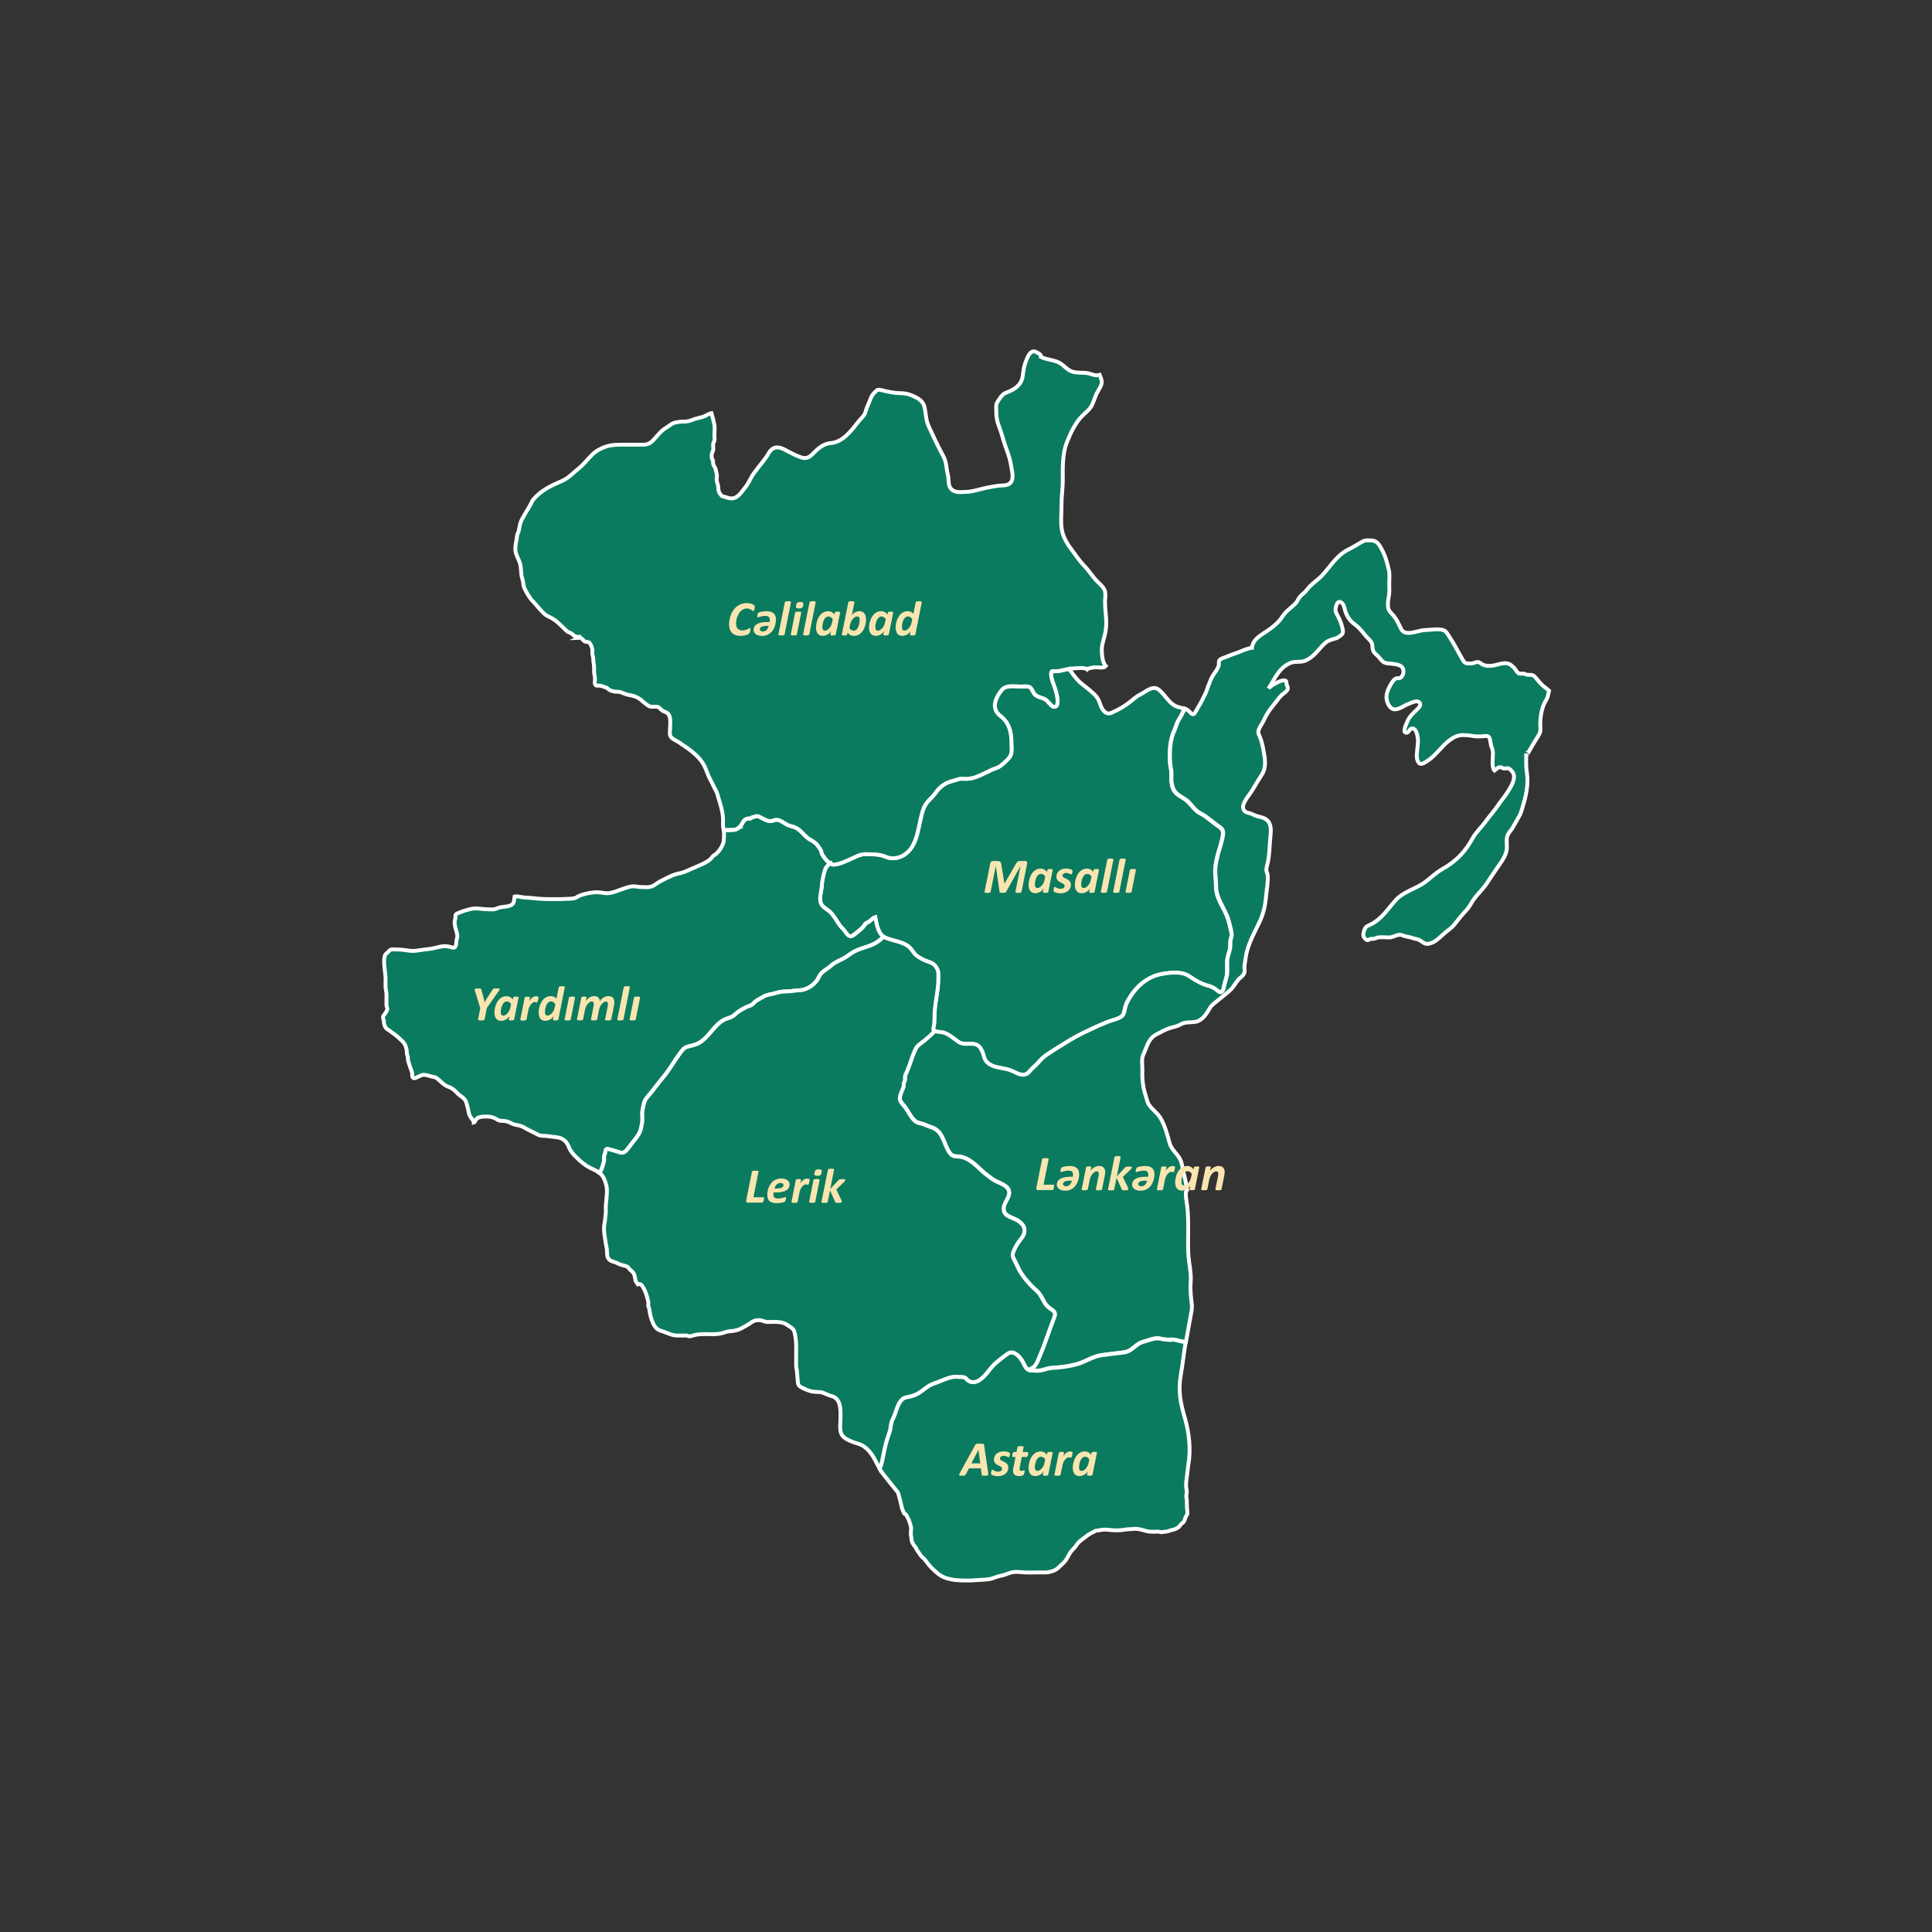 <?xml version="1.0" encoding="UTF-8"?>
<svg id="Layer_1" data-name="Layer 1" xmlns="http://www.w3.org/2000/svg" viewBox="0 0 500 500">
  <rect x="0" y="0" width="500" height="500" fill="#333333" stroke="none"/>
  <defs>
    <style>
      .cls-1 {
        fill: #0b7b5f;
        stroke: #fff;
        stroke-miterlimit: 10;
      }

      .cls-2 {
        fill: #f9e5af;
      }
    </style>
  </defs>
  <g>
    <path class="cls-1" d="m271.99,174.4c0,1.19.55,2.45.94,3.54.27.76,1.65,5.04-.18,4.99-.61-.02-1.67-1.62-2.26-1.95-.79-.44-1.71-.5-2.44-1.05-.71-.53-.77-1.3-1.33-1.9-.57-.61-1.55-.37-2.3-.36-1.67,0-4.03-.54-5.2.9-1.64,2.02-2.89,4.83-.33,6.74,2.26,1.69,2.86,4.24,2.84,6.98,0,1.39.32,2.81-.66,3.89-.62.69-1.48,1.52-2.25,2.08-.65.48-1.42.61-2.14.94-2,.9-4.16,2.27-6.42,2.36-.61.02-1.22-.08-1.83,0-.66.09-1.27.39-1.92.54-1.88.44-3.33,1.52-4.41,3.07-1,1.44-2.42,2.27-3.09,3.99-1.53,3.95-1.14,9.98-5.39,12.28-1.34.73-2.93.93-4.34.32-1.12-.49-2.28-.67-3.53-.66-.81,0-1.71-.1-2.51.01-.92.13-1.79.6-2.63.98-1.41.64-3.26,1.55-4.82,1.67-.34.03-.73-.15-1.13-.43-.37.58-1.04,1.13-1.19,1.75-.17.7-.37,1.15-.49,1.81-.15.82-.3,1.47-.34,2.33-.05,1.4-.75,3.03-.27,4.48.37,1.1,1.75,1.64,2.5,2.4.93.94,1.57,2.17,2.32,3.24.31.45.72.83,1.08,1.24.37.42.79,1.17,1.23,1.5.56.42.96.22,1.49-.16.75-.54,1.6-1.25,2.26-1.92.29-.3.51-.75.81-1.01.23-.2.42-.2.65-.34.54-.33,1.15-1.09,1.76-1.27.3,1.57.71,4.04,2.09,5.01.09-.13.18-.26.24-.4-.06.14-.15.27-.24.4.1.07.2.13.3.18,1.98.96,4.86,1.07,6.46,2.6.67.64,1.07,1.56,1.83,2.14.84.65,2,1.24,3,1.57,1.2.39,1.81.77,2.4,2,.34.71.23,1.54.23,2.38.02,3.35-1.02,6.62-.99,9.95,0,.86-.03,1.59-.17,2.43-.08.47-.38.79.14,1.16.03.02.08.04.12.06.14-.13.27-.26.39-.38-.12.12-.25.25-.39.38.53.26,1.69.28,2.14.39,1.09.27,1.96.97,2.86,1.61.51.37,1,.83,1.58,1.08,1.12.48,2.42.1,3.59.3,1.11.19,1.67.92,2.1,1.92.41.95.47,2.09,1.26,2.82,1.32,1.23,2.87,1.28,4.58,1.65,1.04.22,1.88.53,2.82,1.01.71.36,1.37.63,2.2.53,1.06-.13,1.52-1.12,2.3-1.8.75-.65,1.36-1.35,2.02-2.06.48-.52,1.07-1.01,1.67-1.39,1.08-.7,2.19-1.47,3.3-2.12,1.85-1.09,3.59-2.28,5.56-3.23,2.24-1.08,4.4-2.12,6.71-3.04,1.11-.44,2.47-.66,3.49-1.32.79-.51.84-1.26,1.03-2.16.31-1.48,1.24-2.91,2.14-4.14,1.79-2.44,4.42-4.28,7.43-4.8,1.49-.26,2.96-.45,4.47-.29,1.33.14,1.9.42,2.94,1.11,1.42.93,2.93,1.83,4.59,2.24.89.22,1.51.58,2.18,1.11.63.5,1.08.96,1.62,0,.26-.46.26-1.05.4-1.55.19-.66.39-1.31.55-1.98.39-1.65-.08-3.38.28-4.98.2-.89.63-1.83.68-2.85.03-.56-.05-1.05.06-1.62.09-.46.3-.84.29-1.33-.02-.97-.46-2.23-.66-3.19-.56-2.61-2.39-4.77-3.11-7.35-.41-1.49-.22-3.11-.42-4.63-.23-1.72.13-3.76.57-5.44.48-1.82,1.17-3.59,1.39-5.47.16-1.4-.84-1.77-1.93-2.57-1.29-.95-2.38-2-3.82-2.73-1.49-.75-2.13-1.95-3.29-3.08-.8-.79-1.82-1.21-2.71-1.89-1.06-.82-1.39-1.82-1.58-3.14-.13-.9,0-1.69-.04-2.56-.03-.74-.24-1.44-.31-2.17-.15-1.5-.13-3.24.04-4.74.17-1.48.48-2.74,1.1-4.07.35-.75.5-1.56.89-2.29.81-1.54.18,0,1.72-3.22-.54-.2-1.12-.28-1.79-.5-2.3-.77-3.15-3.15-4.99-4.51-1.52-1.13-3.29.66-4.7,1.33-1.23.59-2,1.47-3.07,2.25-1.1.8-2.26,1.5-3.5,2.08-.92.43-1.59.89-2.47.25-.65-.48-.93-1.08-1.2-1.8-.24-.64-.46-1.34-.86-1.94-.49-.74-1.22-1.33-1.89-1.91-1.13-.98-2.43-1.79-3.44-2.98-.63-.74-1.23-1.53-1.8-2.31-.12-.17-.17-.24-.19-.28-1.24.18-2.41.65-3.69.62-.79-.02-1.04-.13-1.04.7Z"/>
    <path class="cls-1" d="m397.8,175.83c-.46-.52-.71-1.04-1.46-1.16-.39-.06-.78.03-1.19-.06-.3-.06-.45-.22-.8-.27-.62-.07-1.1.18-1.59-.3-.32-.31-.55-.84-.9-1.19-.28-.27-.54-.53-.85-.76-1.04-.77-2.36-.39-3.59-.07-1.18.31-2.18.48-3.39.1-.74-.24-.89-.7-1.59-.79-.41-.05-.94.27-1.36.33-.43.06-.92.09-1.35.04-.94-.11-1.14-.94-1.63-1.75-1.04-1.73-1.85-3.48-2.99-5.14-.67-.97-.85-1.67-2.09-1.86-1.37-.22-2.86.08-4.24.11-1.83.04-5.13,1.85-6.19-.33-.7-1.44-1.27-2.78-2.41-3.91-.74-.74-.96-1.19-.99-2.31-.03-.95.19-1.77.31-2.7.12-.87.03-1.78.03-2.66,0-1.13.17-2.4-.07-3.52-.47-2.17-1.06-4.18-2.25-6.15-.72-1.2-1.35-1.64-2.65-1.63-.8,0-1.27-.08-1.95.3-1.24.69-2.39,1.45-3.67,2.08-3.03,1.49-4.58,4.33-6.79,6.7-.99,1.06-2.21,1.83-3.21,2.86-.46.47-.82,1.04-1.3,1.5-.53.51-1.06.86-1.47,1.48-.33.48-.48.99-.9,1.41-1.18,1.2-2.49,1.97-3.38,3.39-1.07,1.71-2.91,3.04-4.59,4.14-1.53.99-3.12,2.02-3.28,3.93-1.32.16-2.59.86-3.84,1.29-1.09.38-2.18.77-3.24,1.22-.42.18-1.05.3-1.32.69-.32.46-.08.96-.24,1.49-.13.45-.53,1.11-.79,1.49-.57.83-1.03,1.44-1.39,2.44-.26.72-.57,1.32-.77,2.05-.24.86-.81,1.83-1.2,2.65-.55,1.16-1.24,2.2-1.86,3.32-.63,1.15-1.04.32-1.8-.34-.31-.27-.62-.44-.95-.56-1.54,3.23-.91,1.69-1.72,3.22-.38.73-.54,1.54-.89,2.29-.62,1.34-.94,2.59-1.1,4.07-.17,1.5-.18,3.24-.04,4.74.07.73.28,1.44.31,2.17.04.87-.09,1.67.04,2.56.19,1.32.53,2.32,1.58,3.14.89.69,1.9,1.11,2.71,1.89,1.16,1.13,1.79,2.33,3.29,3.08,1.44.73,2.53,1.77,3.82,2.73,1.09.8,2.09,1.18,1.93,2.57-.21,1.88-.91,3.65-1.39,5.47-.44,1.68-.79,3.71-.57,5.44.2,1.52,0,3.14.42,4.63.72,2.58,2.54,4.74,3.11,7.35.21.96.64,2.22.66,3.19.01.49-.2.87-.29,1.33-.11.57-.03,1.06-.06,1.62-.06,1.02-.48,1.96-.68,2.85-.36,1.59.11,3.33-.28,4.98-.16.67-.36,1.32-.55,1.98-.14.5-.14,1.09-.4,1.55-.54.97-.99.5-1.62,0-.66-.53-1.29-.89-2.18-1.11-1.66-.41-3.17-1.31-4.59-2.24-1.05-.69-1.61-.97-2.94-1.11-1.5-.16-2.98.03-4.47.29-3.02.52-5.64,2.37-7.43,4.8-.9,1.22-1.82,2.66-2.14,4.14-.19.9-.24,1.65-1.03,2.16-1.02.66-2.38.88-3.49,1.32-2.31.92-4.47,1.96-6.71,3.04-1.97.95-3.71,2.13-5.56,3.23-1.11.65-2.22,1.42-3.3,2.12-.6.39-1.19.87-1.67,1.39-.66.71-1.27,1.41-2.02,2.06-.78.68-1.24,1.67-2.3,1.8-.83.1-1.49-.17-2.2-.53-.94-.48-1.79-.79-2.82-1.01-1.71-.37-3.26-.42-4.58-1.65-.78-.73-.85-1.87-1.26-2.82-.43-1-.98-1.73-2.1-1.92-1.17-.2-2.47.18-3.59-.3-.58-.25-1.06-.71-1.58-1.08-.9-.64-1.77-1.34-2.86-1.61-.45-.11-1.61-.13-2.14-.39-.85.82-1.94,1.84-2.76,2.48-.49.38-1.01.75-1.48,1.16-.61.53-.75.95-1.06,1.66-.75,1.71-1.23,3.59-1.99,5.3-.19.42-.39.69-.44,1.16-.04.39.05.7-.06,1.09-.07.26-.23.38-.27.73-.05.54,0,.82-.23,1.33-.32.71-.68,1.55-.78,2.32-.11.91.67,1.59,1.15,2.18.94,1.17,1.57,2.73,2.69,3.78.65.61,1.19.57,1.99.82.48.15,1.02.39,1.49.58.5.2,1.21.4,1.66.65,2.36,1.33,2.48,4.27,3.9,6.25.68.95,1.27.92,2.41.98.84.04,1.78.43,2.51.86,1.84,1.08,3.08,2.7,4.78,3.95.85.63,1.5,1.2,2.47,1.65.93.43,2.69,1.09,3.11,2.16.68,1.75-1.37,3.21-1.29,4.99.1,2.17,2.85,2.13,4.13,3.3.54.49,1.08.98,1.21,1.73.21,1.26-.31,1.94-1.04,2.89-.74.97-1.37,2.01-1.81,3.16-.4,1.05.05,1.64.52,2.56.56,1.1.93,2.09,1.65,3.16,1.14,1.7,2.41,3.02,3.94,4.38,1.29,1.15,1.52,2.75,2.72,3.96,1.05,1.06,2.43,1.17,1.77,2.85-1.35,3.45-2.42,7-3.92,10.41-.34.77-.75,2.03-1.51,2.52-.44.28-.73.32-1.11.71.15.06.31.11.5.12.91.04,2.07.15,2.94-.08.87-.23,1.69-.55,2.63-.59,2.03-.09,4.41-.41,6.37-.96,2.17-.61,4.18-2.04,6.41-2.33,1.83-.23,3.65-.48,5.47-.68.58-.06,1.47-.3,1.96-.65,1.19-.84,2.01-1.82,3.5-2.19,1.04-.26,2.22-.78,3.28-.83.93-.04,1.64.3,2.52.35.77.04,1.57-.12,2.32.07.68.17,1.81.47,2.72.57.37-2.19.8-4.36,1.19-6.57.18-1.03.46-2.08.34-3.11-.23-2-.46-3.73-.3-5.73.21-2.55-.5-5.04-.62-7.58-.1-1.99-.01-4-.02-5.99,0-2.07,0-4.09-.25-6.15-.14-1.14-.43-2.52-.36-3.66l.33-.57c-.29-1.33-.41-2.69-.81-4-.33-1.08-.37-2.2-.73-3.3-.59-1.84-2.4-2.86-2.94-4.69-.64-2.2-1.13-4.32-2.26-6.37-.86-1.56-2.16-2.31-3.1-3.64-.44-.63-.59-1.54-.83-2.25-.72-2.14-1-4.27-.91-6.53.04-.98-.14-2.19-.04-3.17.08-.75.49-1.54.77-2.23.71-1.72,1.2-3.2,2.89-4.07,1.22-.63,2.39-1.33,3.72-1.71.92-.26,1.68-.38,2.47-.84,1.3-.76,2.4-.48,3.87-.7,1.82-.27,2.93-2.09,3.78-3.55.53-.9,1.41-1.44,2.22-2.12,1.06-.89,2.19-1.72,3.19-2.67.94-.9,1.33-2.04,2.32-2.93.64-.57,1.11-.85,1.27-1.72.06-.34-.06-.85-.05-1.18.03-.78.23-1.57.32-2.35.38-3.24,2.21-6.43,3.59-9.32.96-2.02,1.47-4.2,1.67-6.43.16-1.85.6-3.9.42-5.75-.04-.38-.28-.79-.31-1.13-.06-.8.26-1.52.41-2.3.35-1.78.41-3.77.54-5.59.14-1.89.7-4.26-1.15-5.45-.75-.48-1.72-.56-2.54-.86-.47-.17-.92-.43-1.39-.59-.81-.27-1.48-.21-1.82-1.14-.28-.77.11-1.51.49-2.19.57-.99,1.33-1.88,1.92-2.86.78-1.3,1.53-2.58,2.36-3.86,1.26-1.93.8-4.17.42-6.3-.21-1.19-.5-2.45-.96-3.56-.19-.46-.43-.78-.37-1.32.09-.84.96-1.93,1.31-2.66.24-.5.46-.99.73-1.48.77-1.39,1.82-2.56,2.78-3.82.37-.52.78-1,1.23-1.45.38-.32.77-.64,1.17-.94.15-.18.35-.42.4-.65.1-.54-.16-.65-.29-1.14-.16-.63.19-1.01-.74-1.08-.84-.06-3.43,1.39-3.98,2.13,1.72-2.53,2.59-5.24,5.58-6.58,1.3-.59,2.67-.09,4.02-.66,2.07-.87,3.22-2.7,4.75-4.23.82-.82,1.52-1.07,2.57-1.37.49-.14.78-.18,1.22-.49.78-.56,1.29-.78,1.12-1.8-.16-1-.57-2.17-1-3.08-.65-1.35-1.22-1.71-.69-3.27.26-.76.63-1.31,1.42-.7.62.48.73,1.74.98,2.4.3.8.77,1.63,1.34,2.27.58.64,1.37,1.08,1.99,1.7.63.64,1.17,1.26,1.71,1.97.54.7,1.32,1.2,1.71,2.01.24.51.14.77.22,1.33.16,1.1.49,1.25,1.25,1.96,1.01.96,1.18,1.89,2.73,2.03.98.09,2.73.16,3.52.82.86.73.61,2.63-.52,3-.29.09-.6-.07-.92.08-.65.31-1.1,1.15-1.44,1.73-.54.92-.98,1.96-1.01,3.05-.03,1.27.84,3.35,2.34,3.2,1.27-.12,2.18-.95,3.31-1.37.62-.23,2-1.01,2.71-.53.89.6.04,1.48-.42,1.91-1.04.98-2.1,1.96-2.62,3.33-.18.46-1.45,3.03.04,2.69.56-.13.6-1.09,1.32-1.08,1.02.02,1.28,1.64,1.41,2.37.18,1-.01,1.7-.09,2.73-.08,1.18-.42,2.52.23,3.61.59.99,1.64.15,2.41-.34,2.18-1.37,3.64-3.82,5.73-5.35,1.12-.83,2.22-1.33,3.61-1.3.94.02,1.63.09,2.53.26.68.13,1.38.07,2.08.07.42,0,1.29-.19,1.67-.02.69.3.62,1.93.88,2.61.28.74.43,1.13.42,1.96,0,1.04-.41,3.49.4,4.3.36-.28.94-.89,1.44-.87.39.01.58.25.97.33.4.09.93-.17,1.31,0,.16.07.72.63.87.81,1.2,1.5-.26,3.79-1.08,5.12-.77,1.26-1.76,2.35-2.58,3.58-1.01,1.51-2.19,2.78-3.25,4.25-1.08,1.49-2.5,2.74-3.38,4.36-.77,1.42-1.9,3.06-3.01,4.23-1.45,1.52-3.04,2.72-4.89,3.75-1.65.93-2.87,2.21-4.38,3.32-2.34,1.73-5.61,2.45-7.59,4.66-2.13,2.37-3.64,4.93-6.58,6.35-.79.38-1.14.42-1.48,1.24-.22.53-.49,1.38-.18,2,.05.11.54.61.66.66.55.26.6-.08,1-.19.32-.09.6,0,.92-.06.42-.07.73-.31,1.16-.36.88-.1,1.86,0,2.74.01,1.02.01,1.76-.61,2.73-.69.48-.04.94.23,1.38.36.56.16,1.15.21,1.7.37.34.1.5.22.87.29.47.09.72.11,1.17.33.72.36,1.3,1.07,2.16,1.01.54-.04,1.29-.32,1.73-.58.92-.55,1.92-1.54,2.73-2.25.79-.69,1.66-1.22,2.32-1.99.65-.77,1.27-1.66,1.95-2.45.88-1.02,1.8-1.84,2.43-3.02,1.08-2.01,2.97-3.57,4.25-5.48.82-1.23,1.61-2.49,2.46-3.7.93-1.34,1.93-2.6,2.45-4.18.44-1.33-.03-2.69.25-4.02.21-.99,1.05-1.66,1.52-2.51.56-1.02,1.12-2,1.69-3,.43-.76.56-1.44.83-2.31.7-2.25,1.23-4.49,1.24-6.92,0-1.38-.34-2.63-.33-4.01,0-.96,0-1.91,0-2.87,0,.07.66-.52.66-.44.71-1.29,1.49-2.52,2.26-3.77.26-.42.61-.94.71-1.45.11-.57.02-1.21.01-1.79-.01-1.67.21-3.16.73-4.75.29-.89.92-1.64,1.2-2.51.16-.5.2-1.03.34-1.54-.3-.27-.61-.53-.94-.76-.84-.6-1.51-1.41-2.19-2.18Z"/>
    <path class="cls-1" d="m155.66,302.65c.28-.72.55-1.57.68-2.32.06-.37-.06-.76.01-1.13.07-.37.27-.54.3-1.02.09-1.06.42-.89,1.32-.66.63.16,1.27.36,1.92.57.66.21,1.3.49,1.99-.14.77-.71,1.4-1.79,2.08-2.59.92-1.09,1.7-2.13,1.96-3.47.16-.83.34-1.44.34-2.32,0-.8-.13-1.72.07-2.49.18-.7.24-1.45.51-2.07.38-.89,1.04-1.48,1.66-2.24,1.08-1.34,2.13-2.79,3.26-4.13,1.55-1.84,2.65-3.91,4.05-5.81.55-.74,1.07-1.65,2.06-1.92,1.01-.28,2.04-.43,3-.97,2.66-1.5,3.91-4.69,6.61-6.06.59-.3,1.32-.42,1.92-.74.64-.34,1.13-.92,1.72-1.33.64-.44,1.3-.81,2-1.16.39-.19.78-.27,1.16-.44.56-.25.84-.74,1.33-1.11.6-.45,1.39-.79,2.02-1.18.89-.55,1.53-.47,2.45-.73,1.17-.33,2.04-.6,3.3-.6,1.29,0,2.4-.28,3.66-.32,1.77-.05,3.85-1.46,4.66-3,.47-.89.73-1.43,1.55-2,.7-.48,1.38-.94,2.02-1.5.86-.75,1.88-1.11,2.87-1.64.92-.49,1.75-1.16,2.65-1.7,1.78-1.07,4-1.29,5.79-2.36.66-.39,1.53-.98,2.03-1.68-1.39-.96-1.79-3.44-2.09-5.01-.61.18-1.22.93-1.76,1.27-.23.14-.42.14-.65.34-.31.26-.52.71-.81,1.01-.66.67-1.51,1.38-2.26,1.92-.53.38-.93.58-1.49.16-.45-.33-.86-1.09-1.23-1.5-.36-.41-.77-.79-1.08-1.24-.75-1.07-1.39-2.3-2.32-3.24-.76-.76-2.14-1.3-2.5-2.4-.48-1.45.22-3.08.27-4.48.03-.86.19-1.51.34-2.33.12-.66.32-1.12.49-1.81.15-.62.82-1.17,1.19-1.75-.84-.61-1.67-1.7-1.95-2.31-.16-.33-.15-.68-.31-.99-.18-.37-.44-.67-.66-1-.56-.81-1.15-1.22-2-1.67-1.51-.8-2.3-2.43-3.91-3.2-.8-.38-1.51-.34-2.3-.81-.63-.38-1.59-1.05-2.32-1.18-.82-.14-1.37.49-2.32.28-.76-.17-1.48-.65-2.17-.96-.45-.21-.46-.33-.97-.27-.32.04-.93.24-1.26.34-.17.05-.14.22-.39.28-.16.04-.36-.07-.52-.03-.27.07-.58.16-.82.33-.63.47-.78,1.34-1.41,1.91-.53.47-1.03.72-1.74.75-.7.03-1.6,0-2.38,0,.15.82.1,2.01.01,2.82-.1.85-.7,1.93-1.23,2.59-.25.31-.59.64-.9.9-.2.16-.43.26-.62.43-.24.22-.39.51-.62.73-.75.74-1.97,1.3-2.92,1.7-.85.36-1.69.72-2.53,1.1-.59.27-1.18.54-1.8.74-.68.22-1.4.29-2.08.53-1.25.46-2.49,1.11-3.67,1.72-.57.29-1.02.65-1.55.99-.77.5-1.4.56-2.3.55-.89,0-1.68-.04-2.55-.18-1.12-.18-2.24.25-3.29.61-1.21.41-2.43.97-3.71,1.11-1.02.11-1.94-.23-2.94-.23-1.45-.01-3.36.37-4.7.94-.38.16-.75.49-1.15.59-.75.2-1.81.15-2.56.2-1.16.08-2.33.05-3.49.05-1.7,0-3.33-.06-5.01-.28-.87-.11-1.74-.08-2.6-.22-.62-.1-1.27-.33-1.91-.15-.11.62-.02,1.3-.45,1.84-.67.85-2.38.73-3.34.95-.46.11-.86.35-1.31.46-.52.13-1.12.04-1.65.04-1.15,0-2.25-.22-3.4-.22-.91,0-1.64.26-2.5.49-.58.15-1.17.39-1.73.62-.22.09-.73.26-.86.49-.11.19-.02.52-.05.73-.06.44-.2.8-.21,1.25,0,.55.09,1.02.23,1.55.15.62.5,1.48.47,2.11-.02.38-.2.76-.24,1.14-.04.35-.04,1.12-.25,1.45-.35.56-.87.25-1.4.11-1.47-.4-2.5-.06-3.9.27-1.39.33-2.77.39-4.16.63-1.03.17-1.84.21-2.9.03-1.14-.19-2.33-.27-3.49-.27-.37,0-.71-.07-1.02.12-.25.15-.44.45-.67.64-.43.36-.63.46-.76.99-.31,1.29-.12,2.35.02,3.67.08.79.2,1.51.2,2.31,0,.68-.05,1.39-.01,2.07.04.66.24,1.25.24,1.92,0,.63,0,1.26,0,1.89,0,.36-.04.74.02,1.08.04.21.17.33.19.56.05.63-.56,1.31-.88,1.76-.06.01-.12.25-.18.26-.16.59.2.93.18,1.51-.01.48.21,1.1.49,1.5.25.35.67.53,1,.77.43.31.84.63,1.28.94.72.51,1.48,1.25,2.11,1.87.8.8,1.05,1.99,1.09,3.1.01.34.18.56.24.88.05.3-.04.58.04.88.16.65.44,1.32.63,1.97.13.46.39.88.44,1.36.03.29-.04.53.03.81.24.87.92.32,1.51.1.54-.2.91-.53,1.54-.5.6.03,1.3.23,1.87.42.35.11.79.12,1.12.27.34.16.68.51.98.75.47.37.8.78,1.31,1.12.46.31.68.42,1.17.59.85.28,1.59.97,2.16,1.6.55.61,1.47,1.03,1.95,1.68.45.6.56,1.5.76,2.2.21.73.21,1.41.59,2.11.29.55.92.98.95,1.63.34-.06.27-.29.41-.52.14-.24.41-.61.7-.74.91-.39,2.35-.39,3.32-.22.67.12,1.16.4,1.73.74.74.43,1.35.2,2.16.37.54.11,1.1.36,1.59.62.8.42,1.56.34,2.38.65.61.23,1.12.61,1.7.9.67.33,1.33.62,1.98.98.46.25.94.53,1.45.59.68.08,1.31.03,2,.16,1.07.2,2.28.13,3.28.58,1.15.52,1.59,1.42,2.05,2.5.39.93,1.13,1.7,1.84,2.4,1.08,1.05,2.27,2.1,3.63,2.74.75.36,1.52.7,2.22,1.15,0,0,0,0,0,0,.2-.22.44-.26.66-.82Z"/>
    <path class="cls-1" d="m189.64,214.8c.71-.03,1.21-.28,1.74-.75.63-.57.78-1.44,1.41-1.91.24-.18.55-.26.82-.33.16-.04.36.06.52.03.25-.06.22-.23.39-.28.33-.1.94-.3,1.26-.34.51-.06.51.06.97.27.7.32,1.41.8,2.17.96.94.21,1.5-.42,2.32-.28.73.12,1.7.8,2.32,1.18.78.48,1.5.43,2.3.81,1.61.77,2.4,2.4,3.91,3.2.85.45,1.45.86,2,1.67.22.33.48.63.66,1,.16.32.15.66.31.99.29.61,1.11,1.7,1.95,2.31.12-.19.21-.38.24-.57-.03.2-.12.39-.24.57.39.28.78.46,1.13.43,1.56-.12,3.41-1.03,4.82-1.67.84-.38,1.7-.85,2.63-.98.8-.12,1.7,0,2.51-.01,1.25,0,2.41.17,3.53.66,1.41.61,2.99.41,4.34-.32,4.24-2.3,3.86-8.33,5.39-12.28.67-1.72,2.08-2.54,3.09-3.99,1.08-1.56,2.53-2.63,4.41-3.07.65-.15,1.26-.45,1.92-.54.61-.08,1.22.02,1.83,0,2.26-.09,4.42-1.46,6.42-2.36.72-.33,1.49-.46,2.14-.94.77-.56,1.62-1.39,2.25-2.08.98-1.08.65-2.5.66-3.89.02-2.74-.59-5.29-2.84-6.98-2.55-1.91-1.31-4.72.33-6.74,1.17-1.44,3.53-.89,5.2-.9.75,0,1.73-.24,2.3.36.56.6.62,1.37,1.33,1.9.73.55,1.65.61,2.44,1.05.59.33,1.65,1.93,2.26,1.95,1.83.05.44-4.24.18-4.99-.39-1.1-.94-2.36-.94-3.54,0-.83.25-.72,1.04-.7,1.29.03,2.45-.43,3.69-.62-.04-.08,0-.08-.19-.41.18.33.15.33.19.41.2-.03.39-.05.6-.06.76-.04,3.47-.38,3.98.2.19-.22.73-.28,1-.35.44-.11.8-.17,1.33-.17.71,0,2.04.28,2.52-.32-.83-.8-.96-2.67-1.03-3.73-.09-1.47.38-2.79.74-4.19.51-1.99.46-3.79.26-5.82-.1-1-.18-1.96-.17-2.96,0-.67.17-1.81.03-2.5-.23-1.14-1.32-1.97-2.1-2.77-1.23-1.28-2.15-2.81-3.4-4.08-1.22-1.24-2.1-2.67-3.15-4.05-1.06-1.39-2.09-3.05-2.47-4.76-.47-2.12-.17-4.48-.18-6.64-.02-2.34.37-4.63.34-6.96-.03-3-.08-6.56,1.03-9.38.9-2.31,2.17-5.06,3.94-6.84.9-.91,2-1.7,2.58-2.85.54-1.09.79-2.29,1.41-3.36,1.31-2.26,1.44-2.41.58-4.48-.25.08-.52.14-.85.12-.73-.03-1.36-.37-2.08-.52-1.51-.31-3.19.07-4.63-.63-.93-.45-1.63-1.28-2.46-1.85-1.46-1.02-3.58-.95-5.17-1.76.18-.64-.76-.99-1.21-1.25-1.07-.59-1.78.31-2.26,1.34-.42.9-.79,2-.98,2.97-.29,1.48-.13,2.76-1.17,4.02-.8.98-1.78,1.52-2.92,1.98-.49.2-.92.33-1.32.71-.51.48-1.19,1.48-1.52,2.1-.33.62-.18,1.4-.19,2.11-.01,1.34.15,2.58.65,3.81.68,1.68,1.07,3.44,1.67,5.15.54,1.52,1.15,3.05,1.42,4.65.4,2.38,1.46,5.57-1.93,5.66-1.46.04-2.68.3-4.12.57-1.77.34-3.62,1.05-5.42,1.1-1.66.05-3.4.4-4.29-1.28-.44-.82-.23-2.04-.48-3.01-.39-1.55-.37-3.41-1.15-4.85-1.12-2.08-2.15-4.15-3.13-6.32-.55-1.22-1.09-2.13-1.3-3.47-.15-.96-.26-1.88-.44-2.83-.32-1.66-1.53-2.41-3.05-3.08-1.12-.49-2.07-.71-3.3-.71-1.54,0-3.21-.38-4.71-.75-1.18-.29-1.17-.13-1.98.65-.95.92-1.15,2.24-1.75,3.43-.39.77-.46,1.74-.97,2.43-.51.69-1.17,1.3-1.7,1.99-1.68,2.18-3.85,4.93-6.79,5.17-1.6.13-2.83.97-3.97,2.06-1.17,1.12-1.92,2.22-3.64,1.68-1.53-.48-3.07-1.35-4.49-2.1-.77-.4-1.87-.71-2.65-.36-.87.39-1.31,1.22-1.81,2.03-.58.93-1.31,1.79-1.98,2.65-.78,1.02-1.69,2.08-2.27,3.24-.43.86-.85,1.62-1.46,2.38-1.1,1.37-2.08,3.11-4.09,2.68-.4-.08-.75-.23-1.15-.34-.5-.14-.52-.01-.91-.42-.54-.56-.74-1.13-.75-1.91,0-.65-.2-1.02-.35-1.62-.16-.65.12-1.37-.06-2.04-.11-.42-.2-.88-.32-1.31-.14-.47-.54-.82-.62-1.32-.04-.26.04-.54-.01-.8-.03-.19-.24-.2-.28-.39-.06-.33-.11-.98-.04-1.31.08-.38.28-.59.36-.97.09-.4-.03-.93-.02-1.34.02-.59.23-.65.35-1.14.09-.38-.02-.95-.02-1.34,0-.83.16-1.84.02-2.65-.15-.85-.48-2.11-.77-3.09-.06.01-.12.02-.18.03-.62.14-1.16.57-1.72.8-.77.32-1.67.41-2.46.69-.7.25-1.38.54-2.13.64-.62.08-1.23-.04-1.84.08-.49.1-1.05.15-1.51.32-.45.18-.74.42-1.13.71-.61.44-1.28.75-1.83,1.27-.78.72-1.41,1.53-2.12,2.29-.88.94-1.57,1.33-2.88,1.33-1.25,0-2.5,0-3.75,0-2.07,0-4.29-.14-6.24.65-1,.41-2,.92-2.8,1.66-1.33,1.23-2.37,2.71-3.81,3.86-1.4,1.11-2.64,2.5-4.31,3.22-2.19.95-4.5,1.97-6.28,3.65-.56.53-1.19,1.07-1.52,1.79-.51,1.14-1.25,2.16-1.85,3.26-.37.68-.8,1.3-1.04,2.03-.24.73-.3,1.46-.48,2.2-.07.31-.27.59-.36.9-.11.39-.13.88-.2,1.28-.18.99-.43,2.11-.27,3.13.15.98.8,1.97,1.11,2.93.38,1.19.27,2.3.47,3.49.08.46.28.89.35,1.36.1.65.1,1.11.37,1.71.47,1.05,1.05,1.97,1.72,2.89.19.27.39.41.6.64.54.58,1.01,1.21,1.55,1.78.63.66,1.3,1.53,2.14,1.93.99.46,1.73.84,2.55,1.59.79.72,1.56,1.42,2.3,2.19.39.41.76.4,1.24.67.33.18.55.52.87.7.53.3,1.12.21,1.71.21,0,0,.02,0,.02,0,0,0-.02,0-.02,0-.07.04-.29.22-.36.25.51-.02.8.59,1.16.86.51.38,1.11,0,1.5.61.27.42.46.91.58,1.4.09.37-.02.79.01,1.17.04.49.23.91.24,1.41.01.82.22,1.55.22,2.38,0,.33,0,.66,0,.98,0,.57.18,1.02.23,1.57.05.53-.3,1.73.31,1.97.26.1.64-.02.91.03.51.08,1.12.3,1.6.48.41.15.57.4.91.62.29.19.81.34,1.14.41.68.14,1.25-.02,1.91.24.7.28,1.3.55,2.04.68,1.02.18,1.97.42,2.84,1.08.73.56,1.35,1.19,2.14,1.69.77.49,1.46.13,2.32.29.59.11.78.57,1.21.9.41.3.97.41,1.39.71,1.06.76.71,2.78.71,3.94,0,.55-.14,1.33.02,1.85.28.9,1.52,1.27,2.21,1.74,2.43,1.64,5.3,3.45,6.64,6.15.54,1.08.88,2.25,1.42,3.31.38.74.76,1.42,1.1,2.18.24.55.62,1.04.78,1.61.64,2.26,1.56,4.56,1.54,6.97,0,.5-.03,1.01,0,1.5.02.36.13.55.2.89,0,.03.01.06.02.09.78,0,1.68.03,2.38,0Z"/>
    <path class="cls-1" d="m301.85,346.74c-.87-.05-1.59-.39-2.52-.35-1.06.05-2.23.57-3.28.83-1.49.37-2.31,1.35-3.5,2.19-.48.34-1.38.58-1.96.65-1.81.2-3.64.45-5.47.68-2.24.29-4.25,1.72-6.41,2.33-1.96.55-4.34.87-6.37.96-.94.04-1.76.36-2.63.59-.87.23-2.03.12-2.94.08-.18,0-.35-.05-.5-.12-.02.02-.05.05-.07.07.03-.03.05-.05.07-.07-.92-.39-1.25-1.71-1.81-2.55-.77-1.18-2.28-2.72-3.73-1.66-1.61,1.18-3.29,2.36-4.54,3.97-1.23,1.57-3.38,4.45-5.66,2.94-.34-.23-.44-.59-.9-.78-.36-.15-.62-.14-1-.15-.8-.02-1.73-.12-2.49.08-1.52.38-2.99,1.13-4.47,1.62-1.68.56-2.69,1.79-4.18,2.62-.75.42-1.52.64-2.29.82-.52.12-1.07.14-1.53.49-1.24.93-1.65,2.78-2.15,4.16-.26.72-.7,1.4-.88,2.15-.18.72-.17,1.45-.41,2.17-.37,1.12-.76,2.24-1.07,3.47-.36,1.44-.57,2.86-.91,4.31-.15.63-.39,1.25-.6,1.87.28.5.59.98.95,1.43,1.01,1.26,2.01,2.52,3.03,3.78.31.39.73.77.88,1.26.12.38.16.77.29,1.15.3.9.4,1.85.69,2.76.13.42.4.82.53,1.23.09.03.2.06.28.12.1.08.2.19.27.3.21.32.34.68.52,1,.17.29.23.58.33.89.04.15.1.25.14.41.03.11.07.11.09.27.01.13.06.23.09.33.18.8-.16,1.72.05,2.51.11.44.05.89.2,1.33.15.45.41.91.72,1.26.37.41.52,1,.88,1.43.37.44.64,1.04,1.08,1.4.92.75,1.5,1.88,2.37,2.73,1.05,1.03,2.04,2.04,3.43,2.57,1.73.66,3.69.77,5.53.77.81,0,1.61,0,2.42-.08,1.45-.17,2.95-.02,4.36-.46.68-.21,1.35-.52,2.06-.65.59-.1,1.16-.27,1.71-.49.6-.24,1.13-.42,1.77-.51.47-.06,1-.07,1.47-.01,1.87.21,3.8.1,5.69.1.45,0,.91.03,1.36,0,.51-.03.98-.18,1.47-.31,1.24-.32,1.96-1.3,2.87-2.12,1.06-.95,1.36-2.34,2.32-3.36.4-.42.83-.83,1.13-1.32.41-.65.86-1.02,1.5-1.47.5-.35.97-.76,1.47-1.12.55-.41,1.19-.62,1.77-.98.25-.15.35-.14.65-.15.23,0,.44-.07.67-.12.62-.13,1.26-.16,1.89-.09,1.16.12,2.24.21,3.41.12.68-.05,1.34-.21,2.01-.26.15-.01.31,0,.46,0,.34,0,.64-.06.97-.09.74-.08,1.62.12,2.33.31.43.12.84.24,1.28.33.54.11,1.05.11,1.61.11.42,0,.9-.07,1.31,0,.24.05.41.1.65.1.32,0,.58-.1.9-.11.23-.01.43-.05.65-.1.27-.06.51-.17.77-.25.26-.08.51-.1.77-.19.27-.1.54-.18.8-.3.24-.11.42-.29.64-.46.22-.18.32-.48.53-.67.17-.16.39-.28.55-.44.34-.34.41-.8.58-1.27.04-.1.09-.2.13-.3.07-.16.24-.32.29-.45.08-.22.08-.62.05-.85-.13-1-.09-2.01-.14-3.01,0-.2-.06-.34-.09-.53-.07-.38,0-.73.06-1.11.02-.17.04-.35.04-.52-.02-.29-.07-.57-.13-.85-.09-.57-.08-1.14,0-1.71l.53-4.36c.69-3.83.22-8.09-.83-11.81-.55-1.96-1.07-3.75-1.3-5.78-.22-1.98-.16-3.6.18-5.58.33-1.88.57-3.79.82-5.67.13-.96.28-1.91.44-2.85-.91-.1-2.04-.4-2.72-.57-.75-.19-1.55-.02-2.32-.07Z"/>
    <path class="cls-1" d="m229.18,373.92c.31-1.23.7-2.35,1.07-3.47.24-.71.23-1.44.41-2.17.18-.75.62-1.43.88-2.15.5-1.38.91-3.22,2.15-4.16.46-.35,1.01-.37,1.53-.49.77-.18,1.54-.4,2.29-.82,1.48-.83,2.49-2.06,4.18-2.62,1.48-.49,2.95-1.24,4.47-1.62.77-.19,1.69-.1,2.49-.08.38,0,.64,0,1,.15.46.19.56.55.9.78,2.28,1.51,4.43-1.37,5.66-2.94,1.26-1.61,2.93-2.79,4.54-3.97,1.45-1.06,2.95.48,3.73,1.66.55.84.89,2.16,1.81,2.55.38-.38.67-.43,1.11-.71.76-.49,1.17-1.74,1.51-2.52,1.5-3.41,2.57-6.97,3.92-10.41.66-1.69-.72-1.79-1.77-2.85-1.2-1.21-1.43-2.81-2.72-3.96-1.53-1.37-2.8-2.69-3.94-4.38-.72-1.07-1.09-2.06-1.65-3.16-.46-.92-.92-1.51-.52-2.56.44-1.15,1.07-2.2,1.81-3.16.73-.95,1.24-1.63,1.04-2.89-.12-.75-.67-1.25-1.21-1.73-1.29-1.17-4.03-1.13-4.13-3.3-.08-1.78,1.97-3.24,1.29-4.99-.42-1.07-2.18-1.72-3.11-2.16-.97-.45-1.62-1.03-2.47-1.65-1.7-1.25-2.94-2.87-4.78-3.95-.73-.43-1.67-.82-2.51-.86-1.14-.06-1.73-.03-2.41-.98-1.42-1.98-1.54-4.92-3.9-6.25-.44-.25-1.16-.45-1.66-.65-.47-.19-1.01-.43-1.49-.58-.8-.25-1.34-.21-1.99-.82-1.12-1.05-1.75-2.61-2.69-3.78-.48-.59-1.26-1.28-1.15-2.18.1-.77.45-1.61.78-2.32.24-.51.18-.79.23-1.33.04-.35.19-.47.27-.73.11-.38.02-.7.06-1.09.05-.47.25-.74.44-1.16.76-1.71,1.24-3.59,1.99-5.3.31-.71.45-1.13,1.06-1.66.47-.41.99-.78,1.48-1.16.82-.64,1.91-1.66,2.76-2.48-.04-.02-.09-.04-.12-.06-.52-.36-.22-.69-.14-1.16.14-.84.18-1.57.17-2.43-.03-3.33,1.01-6.59.99-9.95,0-.84.1-1.67-.23-2.38-.59-1.23-1.2-1.61-2.4-2-1-.33-2.16-.92-3-1.57-.76-.59-1.15-1.5-1.83-2.14-1.6-1.53-4.48-1.64-6.46-2.6-.11-.05-.21-.11-.3-.18-.49.7-1.37,1.29-2.03,1.68-1.8,1.06-4.01,1.28-5.79,2.36-.9.54-1.73,1.21-2.65,1.7-1,.53-2.02.89-2.87,1.64-.64.56-1.32,1.02-2.02,1.5-.82.57-1.08,1.11-1.55,2-.81,1.54-2.89,2.95-4.66,3-1.26.04-2.37.32-3.66.32-1.26,0-2.13.27-3.3.6-.92.26-1.57.17-2.45.73-.63.4-1.42.74-2.02,1.18-.49.37-.77.86-1.33,1.11-.38.17-.78.25-1.16.44-.7.35-1.36.72-2,1.16-.59.41-1.09.99-1.72,1.33-.59.32-1.32.44-1.92.74-2.7,1.37-3.95,4.56-6.61,6.06-.96.54-1.99.69-3,.97-.99.27-1.51,1.18-2.06,1.92-1.4,1.9-2.5,3.97-4.05,5.81-1.13,1.34-2.18,2.79-3.26,4.13-.61.76-1.27,1.35-1.66,2.24-.27.62-.33,1.37-.51,2.07-.2.77-.08,1.69-.07,2.49,0,.88-.18,1.49-.34,2.32-.26,1.34-1.04,2.38-1.96,3.47-.68.81-1.31,1.88-2.08,2.59-.69.63-1.33.35-1.99.14-.64-.21-1.28-.41-1.92-.57-.9-.23-1.24-.39-1.32.66-.04.48-.23.65-.3,1.02-.07.37.05.76-.01,1.13-.13.75-.4,1.6-.68,2.32-.21.56-.46.6-.66.82.73.47,1.11,1.06,1.43,1.85.24.57.47,1.27.56,1.84.23,1.56-.11,3.25-.21,4.8-.05.83.08,1.7-.07,2.51-.09.5-.1.99-.16,1.5-.08.63-.24,1.17-.24,1.83,0,1.1.15,2.14.34,3.23.11.62.16,1.19.32,1.81.22.81.01,1.85.32,2.59.48,1.14,1.62.98,2.55,1.53.73.43,1.57.51,2.32.78.47.17.64.65,1,.97.09.08.22.15.31.23.8.68.81,1.53,1.01,2.55l.57.9c.68-.16.91,0,1.22.51.56.89.94,1.78,1.19,2.79.12.47.3,1.03.34,1.55.02.25-.06.54-.01.78.06.3.2.44.24.76.12.97.3,1.93.66,2.88.45,1.19.94,2.29,2.2,2.7.78.25,1.55.53,2.31.84.81.33,1.38.44,2.25.44.72,0,1.45-.02,2.17,0,.29,0,.42.14.62.17.42.08.65-.04,1.06-.17,2.36-.73,4.71-.09,7.06-.49.82-.14,1.63-.57,2.43-.62,1.03-.07,1.94-.18,2.87-.65.92-.47,1.82-.96,2.66-1.56.77-.54,1.19-.67,2.15-.66.65,0,1.03.27,1.66.41.54.12,1.16.04,1.71.04,1.3,0,2.75-.01,3.86.77.39.28.76.51,1.14.76.8.54.84,1.43,1,2.31.29,1.65.19,3.32.19,5,0,.83,0,1.65,0,2.48,0,.61.2,1.11.23,1.71.04.83.16,1.61.21,2.44.05.87.31,1.16,1.04,1.53,1.22.61,2.32,1.09,3.73,1.12.67.02,1.23.02,1.86.26.68.26,1.29.62,2.01.79,2.55.62,2.41,3.45,2.41,5.6,0,1.3-.31,2.99.21,4.2.45,1.06,1.84,1.66,2.85,2.06.83.32,1.71.49,2.5.91.83.44,1.6,1.18,2.19,1.92.99,1.25,1.59,2.76,2.38,4.15.22-.62.46-1.25.6-1.87.34-1.45.55-2.87.91-4.31Z"/>
  </g>
  <g>
    <path class="cls-2" d="m125.98,260.94l-.57,2.89s-.04.08-.07.12c-.03.03-.09.06-.16.08-.07.02-.16.04-.27.05-.11.01-.25.02-.41.02s-.29,0-.4-.02c-.11-.01-.19-.03-.25-.05-.06-.02-.09-.05-.11-.08-.02-.03-.02-.07-.02-.12l.57-2.89-1.35-4.47c-.05-.15-.08-.27-.09-.36,0-.09,0-.16.06-.2.05-.04.14-.07.27-.08.13-.01.31-.02.54-.02.18,0,.32,0,.42,0,.1,0,.19.02.24.04.06.02.1.05.12.09s.04.09.06.16l.55,1.97c.06.24.12.46.17.68.05.21.09.44.13.67h.01c.12-.23.24-.45.37-.67s.26-.44.41-.66l1.31-2.01c.03-.05.07-.1.11-.14s.09-.06.16-.09c.07-.02.16-.04.27-.04.11,0,.26-.01.45-.01.25,0,.43,0,.56.02.13.01.21.05.25.09.04.05.04.12,0,.2-.04.09-.12.2-.21.34l-3.15,4.47Z"/>
    <path class="cls-2" d="m133.06,263.84c-.02.09-.08.15-.2.19-.12.04-.3.06-.56.06-.13,0-.24,0-.32-.01-.08,0-.15-.02-.2-.04-.05-.02-.08-.04-.1-.08-.01-.03-.02-.07,0-.12l.18-.91c-.06.14-.17.28-.3.43s-.3.29-.5.41-.4.22-.63.3c-.23.08-.47.12-.71.12-.34,0-.62-.06-.84-.18-.22-.12-.4-.28-.54-.48-.13-.2-.23-.43-.29-.69-.06-.26-.09-.53-.09-.81,0-.27.03-.56.08-.87s.13-.63.23-.94c.11-.31.24-.61.41-.9s.36-.55.59-.77c.23-.22.5-.4.79-.54.3-.13.64-.2,1.01-.2.35,0,.66.07.93.22.27.15.51.36.71.64l.1-.5c.02-.09.08-.15.2-.19.12-.04.3-.06.56-.06.13,0,.23,0,.32.02.08.01.15.03.2.04.05.02.08.04.1.08.02.03.02.07.01.11l-1.14,5.68Zm-.79-3.97c-.15-.23-.31-.41-.49-.52s-.39-.17-.62-.17c-.18,0-.34.04-.49.13-.15.08-.28.2-.39.34s-.21.31-.3.49c-.09.19-.16.38-.22.58-.06.2-.1.4-.13.61-.03.21-.04.39-.04.57,0,.13,0,.25.03.36.02.11.05.22.1.3s.12.16.2.21c.08.05.19.08.32.08.19,0,.38-.06.57-.17.2-.11.38-.26.55-.46.17-.19.32-.42.45-.67.13-.26.22-.53.28-.82l.18-.86Z"/>
    <path class="cls-2" d="m139.36,258.09s0,.08-.01.16c0,.08-.02.17-.04.27-.02.1-.04.21-.06.31-.03.11-.05.21-.09.3-.03.09-.07.17-.11.23s-.08.09-.13.09c-.04,0-.08,0-.11-.02s-.08-.03-.13-.04c-.05-.01-.1-.03-.15-.04-.06-.01-.12-.02-.19-.02-.14,0-.3.06-.46.17-.16.11-.32.25-.47.43-.15.18-.28.39-.4.63-.12.24-.2.49-.25.75l-.51,2.55s-.03.08-.06.11c-.03.03-.08.06-.15.08-.07.02-.15.04-.26.05-.11.01-.23.02-.39.02s-.29,0-.38-.02c-.1-.01-.18-.03-.23-.05-.06-.02-.09-.05-.11-.08-.02-.03-.02-.07-.01-.11l1.13-5.67s.03-.08.06-.11c.03-.03.07-.06.13-.08.06-.02.13-.03.22-.04.09-.01.2-.02.33-.02s.24,0,.32.02c.08.01.15.03.19.04.05.02.08.04.09.08.01.03.02.07,0,.11l-.18.9c.1-.18.22-.35.35-.5.13-.15.28-.28.43-.4s.31-.2.47-.26c.16-.06.32-.1.48-.1.06,0,.13,0,.19.01.07,0,.13.02.18.03.06.01.11.03.15.05.04.02.08.04.1.06.03.03.04.07.04.12Z"/>
    <path class="cls-2" d="m144.5,263.84c-.02.09-.08.15-.2.19-.12.04-.3.06-.56.06-.13,0-.24,0-.32-.01-.08,0-.15-.02-.2-.04-.05-.02-.08-.04-.1-.08-.02-.03-.02-.07,0-.12l.17-.91c-.06.14-.17.28-.3.43s-.3.29-.5.41-.4.23-.63.3c-.23.08-.47.12-.71.12s-.45-.03-.63-.09c-.18-.06-.33-.14-.46-.25-.13-.11-.24-.23-.32-.37-.08-.14-.15-.3-.2-.46s-.09-.33-.11-.5c-.02-.17-.03-.34-.03-.5,0-.28.03-.57.08-.89s.13-.63.24-.94c.11-.31.24-.61.41-.9.17-.29.36-.54.59-.76.23-.22.5-.4.79-.53.3-.13.63-.2,1.01-.2.17,0,.32.02.47.05.15.04.29.08.41.15s.24.13.34.22c.1.08.19.17.26.27l.6-2.99s.03-.08.06-.11c.03-.03.08-.06.14-.09.07-.02.15-.04.25-.05.1-.01.23-.02.39-.02s.29,0,.38.02c.1.01.18.03.23.05.05.02.09.05.11.09.02.03.02.07.01.11l-1.66,8.33Zm-.79-3.97c-.15-.23-.31-.41-.49-.53-.18-.12-.39-.18-.62-.18-.17,0-.33.04-.48.12-.15.08-.28.19-.39.33s-.22.3-.3.48c-.09.18-.16.38-.22.58-.06.2-.1.41-.13.61-.03.2-.04.4-.04.58,0,.32.05.56.16.73.11.16.27.24.5.24.19,0,.38-.06.57-.17.2-.11.38-.26.55-.45.17-.19.32-.41.45-.67.13-.26.22-.53.28-.82l.18-.86Z"/>
    <path class="cls-2" d="m147.7,263.84s-.03.08-.06.11c-.03.03-.08.06-.15.08-.07.02-.15.04-.26.05-.11.01-.23.02-.39.02s-.29,0-.38-.02c-.1-.01-.18-.03-.23-.05-.06-.02-.09-.05-.11-.08-.02-.03-.02-.07-.01-.11l1.13-5.66s.03-.08.06-.11.08-.06.15-.08c.07-.02.15-.04.25-.05.1-.01.23-.02.39-.02s.29,0,.38.02c.1.01.18.03.24.05.06.02.09.05.11.08.02.03.02.07.01.11l-1.13,5.66Z"/>
    <path class="cls-2" d="m158.18,263.84s-.03.08-.06.11c-.03.03-.08.06-.15.08-.07.02-.15.04-.26.05-.1.01-.23.02-.39.02s-.28,0-.38-.02-.18-.03-.24-.05c-.05-.02-.09-.05-.11-.08-.02-.03-.02-.07,0-.11l.68-3.4c.02-.1.03-.19.04-.29.01-.1.02-.19.02-.29,0-.2-.04-.36-.11-.48-.07-.12-.21-.18-.4-.18-.17,0-.34.05-.53.16-.18.11-.36.26-.52.45-.17.19-.32.41-.44.66-.13.25-.22.52-.28.8l-.51,2.56s-.03.08-.06.11c-.03.03-.08.06-.15.08-.07.02-.15.04-.26.05-.1.01-.23.02-.39.02s-.28,0-.38-.02-.18-.03-.23-.05c-.06-.02-.09-.05-.11-.08-.02-.03-.02-.07-.02-.11l.67-3.4c.03-.1.04-.2.05-.3s.02-.2.02-.3c0-.19-.04-.34-.11-.46-.08-.12-.21-.18-.39-.18-.17,0-.34.05-.53.16-.18.11-.36.26-.52.45-.17.19-.32.41-.44.66-.13.25-.22.52-.28.8l-.51,2.56s-.03.08-.06.11c-.03.03-.08.06-.15.08s-.15.04-.26.05c-.11.01-.24.02-.39.02s-.28,0-.38-.02-.18-.03-.23-.05c-.06-.02-.09-.05-.11-.08-.02-.03-.02-.07-.01-.11l1.14-5.67s.03-.08.05-.11c.03-.03.07-.06.13-.08.06-.02.13-.03.22-.04s.2-.02.33-.02.24,0,.32.02c.08.01.15.03.19.04.05.02.08.04.09.08.01.03.02.07,0,.11l-.18.93c.09-.15.21-.3.36-.45.15-.15.32-.29.5-.42.19-.12.39-.22.62-.3.22-.08.45-.12.69-.12s.46.03.64.1c.18.07.33.16.44.27.12.12.21.25.27.41.06.16.1.33.12.51.1-.15.22-.3.37-.46s.32-.29.51-.41c.19-.12.39-.22.61-.3.22-.08.45-.12.68-.12.3,0,.54.04.75.12.2.08.36.2.49.34.12.15.21.32.27.51.05.2.08.41.08.64,0,.15,0,.3-.03.45-.02.15-.04.3-.08.46l-.7,3.5Z"/>
    <path class="cls-2" d="m161.34,263.84s-.03.08-.06.11c-.03.03-.08.06-.14.08s-.15.04-.25.05c-.11.01-.23.02-.39.02-.16,0-.29,0-.39-.02s-.18-.03-.23-.05c-.06-.02-.09-.05-.11-.08-.02-.03-.02-.07-.02-.11l1.67-8.35s.03-.08.06-.12c.03-.03.08-.06.15-.08.07-.02.15-.04.26-.05.1-.01.23-.02.39-.02s.29,0,.38.02c.1.01.18.03.23.05.05.02.09.05.11.08.02.03.02.07.01.12l-1.66,8.35Z"/>
    <path class="cls-2" d="m164.53,263.84s-.03.08-.06.11c-.03.03-.08.06-.15.08-.07.02-.15.04-.26.05-.11.01-.23.02-.39.02s-.29,0-.38-.02c-.1-.01-.18-.03-.23-.05-.06-.02-.09-.05-.11-.08-.02-.03-.02-.07-.01-.11l1.13-5.66s.03-.08.06-.11.08-.06.15-.08c.07-.02.15-.04.25-.05.1-.01.23-.02.39-.02s.29,0,.38.02c.1.01.18.03.24.05.06.02.09.05.11.08.02.03.02.07.01.11l-1.13,5.66Z"/>
  </g>
  <g>
    <path class="cls-2" d="m195.34,157c0,.12-.02.28-.06.48s-.09.36-.15.48c-.06.12-.13.18-.21.18-.06,0-.12-.04-.2-.1-.08-.07-.18-.15-.3-.23-.12-.08-.28-.16-.47-.23-.19-.07-.43-.1-.71-.1-.31,0-.6.06-.86.19s-.49.29-.69.5-.38.44-.53.71c-.15.27-.28.54-.38.83-.1.29-.17.57-.22.86-.05.29-.07.55-.07.8,0,.3.04.56.11.78s.18.41.32.56c.14.15.31.26.51.33s.43.11.69.11c.3,0,.56-.03.77-.09.21-.06.4-.13.55-.21s.28-.15.37-.21c.1-.06.19-.09.27-.09.05,0,.09.02.11.06.02.04.03.1.03.17,0,.03,0,.07-.01.13,0,.06-.02.12-.03.2s-.03.15-.04.24c-.02.09-.04.17-.06.24s-.05.14-.07.2-.06.12-.11.16c-.05.05-.14.11-.27.18s-.3.14-.5.21c-.2.06-.41.12-.66.16-.25.04-.51.07-.79.07-.46,0-.88-.06-1.25-.18s-.68-.31-.94-.56c-.26-.25-.46-.56-.6-.94-.14-.38-.21-.82-.21-1.32,0-.39.04-.8.12-1.23.08-.42.2-.84.36-1.25s.37-.79.62-1.16.54-.68.89-.96c.34-.27.73-.49,1.16-.65.43-.16.92-.24,1.44-.24.3,0,.58.03.84.09s.5.14.69.24c.2.1.33.19.41.28.08.08.12.19.12.31Z"/>
    <path class="cls-2" d="m195.05,162.96c0-.3.07-.58.21-.82s.35-.45.64-.63.66-.31,1.1-.4c.45-.09.98-.14,1.6-.14h.58c.02-.1.03-.19.04-.29,0-.09.01-.18.01-.26,0-.34-.09-.6-.27-.77-.18-.17-.46-.26-.86-.26-.28,0-.53.02-.75.06-.22.04-.42.08-.58.13-.17.05-.31.09-.42.13-.11.04-.19.06-.24.06s-.09-.02-.11-.04-.03-.08-.03-.14c0-.07,0-.15.02-.25.01-.09.03-.19.05-.28.02-.09.05-.18.09-.26.04-.08.08-.14.12-.18.05-.05.14-.1.28-.15s.3-.1.49-.14c.19-.04.4-.08.64-.1s.48-.04.72-.04c.41,0,.76.04,1.06.13.3.08.55.21.76.39s.36.39.46.66.15.59.15.96c0,.28-.03.59-.08.91-.05.32-.14.64-.26.96s-.27.62-.46.9-.41.54-.68.76c-.26.22-.57.39-.92.52-.35.13-.74.2-1.19.2-.39,0-.72-.05-.99-.14s-.5-.21-.68-.36-.31-.32-.4-.51-.13-.39-.13-.59Zm1.57-.12c0,.17.07.31.2.42.13.11.33.17.58.17.21,0,.4-.04.57-.11.17-.08.31-.18.44-.31s.24-.28.33-.46.16-.36.22-.56h-.53c-.34,0-.62.02-.85.07-.23.04-.41.1-.55.18-.14.08-.24.17-.3.27-.06.1-.09.21-.09.33Z"/>
    <path class="cls-2" d="m203.04,164.2s-.03.08-.06.11c-.03.03-.08.06-.14.08-.06.02-.15.04-.25.05-.11.01-.24.02-.39.02-.16,0-.29,0-.39-.02-.1-.01-.18-.03-.23-.05s-.09-.05-.11-.08c-.02-.03-.02-.07-.02-.11l1.67-8.35s.03-.08.06-.12c.03-.03.08-.06.15-.08.07-.02.15-.04.26-.05.1-.01.23-.02.39-.02s.29,0,.38.02c.1.01.18.03.23.05s.09.05.11.08c.02.03.02.07.01.12l-1.66,8.35Z"/>
    <path class="cls-2" d="m206.24,164.2s-.03.08-.06.11c-.03.03-.08.06-.15.08-.07.02-.15.04-.26.05-.11.01-.23.02-.39.02s-.29,0-.38-.02c-.1-.01-.18-.03-.23-.05s-.09-.05-.11-.08c-.02-.03-.02-.07-.01-.11l1.12-5.65s.03-.08.06-.11c.03-.03.08-.06.15-.08.06-.02.15-.04.25-.05.1-.01.23-.02.39-.02s.28,0,.38.02c.1.01.18.03.23.05.06.02.09.05.11.08.02.03.02.07.01.11l-1.12,5.65Zm1.64-7.57c-.03.16-.07.29-.12.4-.05.11-.12.2-.2.26-.08.07-.19.11-.31.14s-.28.04-.46.04-.32-.01-.44-.04c-.11-.03-.2-.07-.25-.14-.06-.07-.09-.15-.1-.26,0-.11,0-.24.04-.4.03-.15.07-.28.12-.39.05-.11.12-.19.2-.26.08-.07.19-.12.31-.15.12-.03.27-.04.46-.04s.32.01.43.04c.11.03.2.08.25.15s.09.15.1.26c0,.11,0,.24-.04.39Z"/>
    <path class="cls-2" d="m209.43,164.2s-.03.08-.06.11c-.03.03-.08.06-.14.08-.06.02-.15.04-.25.05-.11.01-.23.02-.39.02-.16,0-.29,0-.39-.02s-.18-.03-.23-.05-.09-.05-.11-.08c-.02-.03-.02-.07-.02-.11l1.67-8.35s.03-.08.06-.12c.03-.03.08-.06.15-.08.07-.02.15-.04.26-.05.1-.01.23-.02.39-.02s.28,0,.38.02c.1.01.18.03.23.05s.09.05.11.08c.02.03.02.07.01.12l-1.66,8.35Z"/>
    <path class="cls-2" d="m216.29,164.21c-.02.09-.08.15-.2.19-.12.04-.3.06-.56.06-.13,0-.24,0-.32-.01s-.15-.02-.2-.04c-.05-.02-.08-.04-.1-.08-.01-.03-.02-.07,0-.12l.18-.91c-.06.14-.17.28-.3.43s-.3.29-.5.41-.4.22-.63.3c-.23.08-.47.12-.71.12-.34,0-.62-.06-.84-.18-.22-.12-.4-.28-.54-.48s-.23-.43-.29-.69c-.06-.26-.09-.53-.09-.81,0-.27.03-.56.08-.87s.13-.63.23-.94c.11-.31.24-.61.41-.9s.36-.55.59-.77c.23-.22.49-.4.79-.54.3-.13.64-.2,1.01-.2.35,0,.66.07.93.22.27.15.51.36.71.64l.1-.5c.02-.09.08-.15.2-.19.12-.04.3-.06.56-.06.13,0,.23,0,.32.02.08.01.15.03.2.04.05.02.08.04.1.08.02.03.02.07.01.11l-1.14,5.68Zm-.79-3.97c-.15-.23-.31-.41-.49-.52-.18-.12-.39-.17-.62-.17-.18,0-.34.04-.49.13-.15.08-.28.2-.39.34s-.21.31-.3.49c-.09.19-.16.38-.21.58-.06.2-.1.4-.13.61-.03.21-.04.39-.04.57,0,.13,0,.25.03.36s.05.22.11.3.12.16.2.21c.08.05.19.08.32.08.19,0,.38-.06.57-.17s.38-.26.55-.46.32-.42.45-.67c.13-.26.22-.53.28-.82l.18-.86Z"/>
    <path class="cls-2" d="m224.14,160.33c0,.28-.03.58-.08.9s-.13.63-.24.95c-.11.31-.24.61-.41.9-.16.29-.36.54-.6.76-.23.22-.5.4-.8.53-.3.13-.63.2-1,.2s-.67-.07-.94-.21c-.27-.14-.51-.35-.71-.63l-.1.48c-.02.09-.08.15-.2.19-.12.04-.3.06-.56.06s-.43-.02-.52-.06-.13-.11-.11-.19l1.67-8.35s.03-.08.06-.12c.03-.03.08-.06.15-.08.07-.02.15-.04.26-.05.1-.01.23-.02.39-.02s.28,0,.38.02c.1.01.17.03.23.05.06.02.09.05.11.08.02.03.02.07.01.12l-.45,2.27c-.02.1-.04.2-.07.31-.03.11-.05.21-.08.32-.03.11-.06.21-.1.31-.03.1-.06.19-.09.26.08-.14.18-.27.33-.41.14-.14.3-.26.49-.37.18-.11.38-.2.59-.27.21-.07.42-.1.63-.1.24,0,.45.03.63.09s.33.14.46.25c.13.11.24.23.32.37.08.14.15.29.2.45.05.16.09.32.11.49.02.17.03.33.03.49Zm-1.64.16c0-.11,0-.22-.02-.33s-.05-.22-.1-.31c-.05-.09-.12-.17-.2-.23-.08-.06-.2-.09-.34-.09-.19,0-.38.06-.57.17-.19.11-.37.27-.54.46s-.32.42-.45.68c-.13.26-.22.53-.28.83l-.18.86c.15.23.31.41.49.52s.39.17.62.17c.17,0,.33-.04.47-.12.14-.08.27-.19.39-.33.12-.14.22-.29.3-.48s.16-.37.22-.57c.06-.2.1-.41.13-.61.03-.21.04-.41.04-.6Z"/>
    <path class="cls-2" d="m230.01,164.21c-.02.09-.08.15-.2.19-.12.04-.3.06-.56.06-.13,0-.24,0-.32-.01-.08,0-.15-.02-.2-.04-.05-.02-.08-.04-.1-.08-.02-.03-.02-.07,0-.12l.18-.91c-.06.14-.17.28-.3.43s-.3.29-.5.41-.4.22-.63.3-.47.12-.71.12c-.34,0-.62-.06-.84-.18-.22-.12-.4-.28-.54-.48s-.23-.43-.29-.69c-.06-.26-.09-.53-.09-.81,0-.27.03-.56.08-.87s.13-.63.24-.94c.11-.31.24-.61.41-.9s.36-.55.59-.77c.23-.22.5-.4.79-.54.3-.13.63-.2,1.01-.2.35,0,.66.07.93.22.27.15.51.36.71.64l.1-.5c.02-.09.08-.15.2-.19.12-.04.3-.06.56-.06.13,0,.23,0,.32.02.08.01.15.03.2.04.05.02.08.04.1.08.02.03.02.07.01.11l-1.14,5.68Zm-.79-3.97c-.15-.23-.31-.41-.49-.52s-.39-.17-.62-.17c-.18,0-.34.04-.49.13-.15.08-.28.2-.39.34s-.21.31-.3.49c-.09.19-.16.38-.22.58s-.1.4-.13.61-.04.39-.04.57c0,.13,0,.25.03.36.02.11.05.22.1.3s.12.16.2.21c.08.05.19.08.32.08.19,0,.38-.06.57-.17s.38-.26.55-.46.32-.42.45-.67.22-.53.28-.82l.18-.86Z"/>
    <path class="cls-2" d="m236.88,164.21c-.02.09-.08.15-.2.19-.12.04-.3.06-.56.06-.13,0-.24,0-.32-.01-.08,0-.15-.02-.2-.04-.05-.02-.08-.04-.1-.08-.01-.03-.02-.07,0-.12l.17-.91c-.06.14-.16.28-.3.43-.14.15-.3.29-.49.41-.19.12-.4.23-.63.3-.23.08-.47.12-.71.12s-.45-.03-.63-.09c-.18-.06-.33-.14-.46-.25-.13-.11-.24-.23-.32-.37s-.15-.3-.2-.46-.09-.33-.11-.5c-.02-.17-.03-.34-.03-.5,0-.28.03-.57.08-.89s.13-.63.24-.94c.11-.31.24-.61.41-.9.17-.29.36-.54.59-.76.23-.22.5-.4.79-.53.3-.13.63-.2,1.01-.2.17,0,.32.02.47.05.15.04.29.08.41.15.12.06.24.13.34.22.1.08.19.17.26.27l.6-2.99s.03-.08.06-.11c.03-.03.08-.06.14-.09.07-.02.15-.04.25-.05s.23-.02.39-.02.28,0,.38.02c.1.01.18.03.23.05s.09.05.11.09c.02.03.02.07.01.11l-1.66,8.33Zm-.79-3.97c-.15-.23-.31-.41-.49-.53-.18-.12-.39-.18-.62-.18-.17,0-.33.04-.48.12-.15.08-.28.19-.39.33-.12.14-.22.3-.3.48-.09.18-.16.38-.22.58-.06.2-.1.41-.13.61s-.04.4-.04.58c0,.32.05.56.16.73s.27.24.5.24c.19,0,.38-.06.57-.17.19-.11.38-.26.54-.45.17-.19.32-.41.45-.67.13-.26.22-.53.28-.82l.18-.86Z"/>
  </g>
  <g>
    <path class="cls-2" d="m264.35,230.81s-.03.08-.06.12c-.03.03-.07.06-.13.08-.06.02-.14.04-.25.05s-.24.02-.39.02c-.17,0-.3,0-.4-.02s-.18-.03-.23-.05-.09-.05-.1-.08c-.01-.03-.02-.07,0-.12l1.33-6.68h-.01l-3.73,6.68c-.05.11-.15.18-.3.21-.15.04-.35.05-.62.05s-.47-.02-.59-.07c-.12-.05-.18-.11-.19-.18l-.96-6.7h-.01l-1.34,6.69s-.03.08-.05.12c-.03.03-.07.06-.13.08-.06.02-.14.04-.25.05s-.24.02-.4.02-.29,0-.39-.02-.18-.03-.24-.05c-.05-.02-.09-.05-.11-.08-.02-.03-.02-.07,0-.12l1.46-7.32c.02-.11.05-.2.1-.29.04-.08.1-.16.17-.21.07-.06.14-.1.23-.13.08-.03.18-.04.27-.04h1.04c.19,0,.35.02.48.05.13.03.24.09.32.16.08.08.15.17.19.3.04.12.07.27.09.44l.79,4.89h.03l2.82-4.89c.08-.17.17-.31.25-.43.08-.12.18-.22.28-.3s.22-.14.35-.17.28-.05.45-.05h1.18c.11,0,.2.01.27.04.08.03.14.07.18.13.04.06.07.13.08.21.01.08,0,.18,0,.28l-1.46,7.32Z"/>
    <path class="cls-2" d="m271.3,230.82c-.02.09-.08.15-.2.19-.12.04-.3.06-.56.06-.13,0-.24,0-.32-.01-.08,0-.15-.02-.2-.04-.05-.02-.08-.04-.1-.08-.01-.03-.02-.07,0-.12l.18-.91c-.06.14-.17.28-.3.43-.14.15-.3.29-.5.41-.19.12-.4.22-.63.3s-.47.12-.71.12c-.34,0-.62-.06-.84-.18-.22-.12-.4-.28-.54-.48-.14-.2-.23-.43-.29-.69-.06-.26-.09-.53-.09-.81,0-.27.03-.56.08-.87s.13-.63.23-.94c.11-.31.24-.61.41-.9.17-.29.36-.55.59-.77.23-.22.5-.4.79-.54.3-.13.64-.2,1.01-.2.35,0,.66.07.93.22.27.15.51.36.71.64l.1-.5c.02-.09.08-.15.2-.19.12-.04.3-.06.56-.06.13,0,.23,0,.32.02s.15.03.2.04c.05.02.08.04.1.08.02.03.02.07.01.11l-1.14,5.68Zm-.79-3.97c-.15-.23-.31-.41-.49-.52-.18-.12-.39-.17-.62-.17-.18,0-.34.04-.49.13-.15.08-.28.2-.39.34-.12.14-.21.31-.3.49s-.16.38-.22.58c-.06.2-.1.4-.13.61s-.04.39-.04.57c0,.13,0,.25.03.36.02.11.05.22.1.3s.12.16.2.21.19.08.32.08c.19,0,.38-.06.57-.17.2-.11.38-.26.55-.46.17-.19.32-.42.45-.67s.22-.53.28-.82l.18-.86Z"/>
    <path class="cls-2" d="m277.57,225.4c0,.05,0,.13-.02.23-.01.1-.04.2-.07.3s-.06.19-.11.26c-.04.07-.08.11-.14.11-.06,0-.12-.02-.19-.06-.07-.04-.16-.08-.27-.13-.11-.05-.23-.09-.37-.13-.14-.04-.31-.06-.5-.06-.15,0-.28.02-.4.06-.12.04-.21.09-.29.16s-.13.14-.17.23c-.04.09-.06.18-.06.29,0,.13.05.24.16.33.11.09.24.17.4.25s.33.16.52.24.36.19.52.32.29.28.4.46c.11.18.16.41.16.69,0,.32-.06.62-.18.89-.12.27-.3.51-.54.71-.23.2-.52.35-.86.47-.34.11-.71.17-1.14.17-.2,0-.4-.02-.58-.04-.19-.03-.35-.07-.5-.11-.15-.04-.27-.09-.37-.15s-.18-.11-.23-.15c-.03-.03-.06-.07-.07-.11-.02-.04-.02-.09-.02-.15,0-.04,0-.09,0-.15,0-.06.02-.12.03-.2.02-.07.03-.14.05-.22.02-.07.04-.14.07-.2.03-.06.05-.11.08-.14.03-.04.06-.05.09-.05.06,0,.12.03.2.08.07.05.17.11.28.17.12.06.26.12.42.17.17.05.38.08.63.08.17,0,.33-.02.45-.06s.24-.1.32-.17.15-.15.19-.25c.04-.09.06-.19.06-.3,0-.15-.05-.27-.16-.36-.1-.09-.23-.18-.39-.26-.16-.08-.33-.16-.51-.25-.19-.08-.36-.19-.51-.31s-.29-.28-.39-.46-.16-.41-.16-.69c0-.3.06-.58.17-.84.12-.26.28-.48.5-.68s.49-.34.8-.45c.31-.11.67-.16,1.07-.16.18,0,.35.01.52.04.17.02.32.05.45.09.13.04.25.08.35.13.1.05.17.09.21.14.05.04.07.11.07.21Z"/>
    <path class="cls-2" d="m283.28,230.82c-.02.09-.08.15-.2.19-.12.04-.3.06-.56.06-.13,0-.24,0-.32-.01-.08,0-.15-.02-.2-.04-.05-.02-.08-.04-.1-.08-.01-.03-.02-.07,0-.12l.18-.91c-.06.14-.17.28-.3.43-.14.15-.3.29-.5.41-.19.12-.4.22-.63.3s-.47.12-.71.12c-.34,0-.62-.06-.84-.18-.22-.12-.4-.28-.54-.48-.14-.2-.23-.43-.29-.69-.06-.26-.09-.53-.09-.81,0-.27.03-.56.08-.87s.13-.63.23-.94c.11-.31.24-.61.41-.9.17-.29.36-.55.59-.77.23-.22.5-.4.79-.54.3-.13.64-.2,1.01-.2.35,0,.66.07.93.22.27.15.51.36.71.64l.1-.5c.02-.09.08-.15.2-.19.12-.04.3-.06.56-.06.13,0,.23,0,.32.02s.15.03.2.04c.05.02.08.04.1.08.02.03.02.07.01.11l-1.14,5.68Zm-.79-3.97c-.15-.23-.31-.41-.49-.52-.18-.12-.39-.17-.62-.17-.18,0-.34.04-.49.13-.15.08-.28.2-.39.34-.12.14-.21.31-.3.49s-.16.38-.22.58c-.06.2-.1.4-.13.61s-.04.39-.04.57c0,.13,0,.25.03.36.02.11.05.22.1.3s.12.16.2.21.19.08.32.08c.19,0,.38-.06.57-.17.2-.11.38-.26.55-.46.17-.19.32-.42.45-.67s.22-.53.28-.82l.18-.86Z"/>
    <path class="cls-2" d="m286.48,230.81s-.03.08-.06.11c-.03.03-.08.06-.14.08s-.15.04-.25.05-.24.02-.39.02c-.16,0-.29,0-.39-.02-.1-.01-.18-.03-.23-.05-.06-.02-.09-.05-.11-.08-.02-.03-.02-.07-.02-.11l1.67-8.35s.03-.08.06-.12c.03-.03.08-.06.15-.08s.15-.04.26-.05c.1-.01.23-.02.39-.02s.29,0,.38.02c.1.01.18.03.23.05.06.02.09.05.11.08.02.03.02.07.01.12l-1.66,8.35Z"/>
    <path class="cls-2" d="m289.67,230.81s-.03.08-.06.11c-.03.03-.08.06-.14.08-.06.02-.15.04-.25.05-.11.01-.23.02-.39.02-.16,0-.29,0-.39-.02s-.18-.03-.23-.05-.09-.05-.11-.08c-.02-.03-.02-.07-.02-.11l1.67-8.35s.03-.08.06-.12c.03-.03.08-.06.15-.08.07-.02.15-.04.26-.05.1-.01.23-.02.39-.02s.28,0,.38.02c.1.01.18.03.23.05s.09.05.11.08c.02.03.02.07.01.12l-1.66,8.35Z"/>
    <path class="cls-2" d="m292.87,230.81s-.03.08-.06.11c-.03.03-.08.06-.15.08-.06.02-.15.04-.26.05-.11.01-.24.02-.39.02s-.28,0-.38-.02-.18-.03-.23-.05c-.06-.02-.09-.05-.11-.08-.02-.03-.02-.07-.01-.11l1.13-5.66s.03-.08.06-.11c.03-.03.08-.06.14-.08.07-.02.15-.04.25-.05.1-.01.23-.02.39-.02s.29,0,.38.02.18.03.23.05.09.05.11.08c.02.03.02.07.01.11l-1.13,5.66Z"/>
  </g>
  <g>
    <path class="cls-2" d="m255.72,381.25c.02.15.03.27.03.36,0,.09-.03.16-.09.2-.06.04-.15.07-.28.08s-.31.02-.54.02c-.16,0-.29,0-.39,0-.1,0-.18-.02-.23-.03-.05-.02-.09-.04-.11-.08-.02-.03-.03-.08-.04-.14l-.22-1.65h-3.08l-.85,1.61c-.03.06-.06.11-.1.15-.04.04-.09.07-.16.09-.07.02-.17.04-.29.04-.12,0-.27.01-.45.01-.19,0-.35,0-.45-.02-.11-.01-.18-.04-.22-.09s-.04-.12-.01-.21.08-.21.16-.36l3.99-7.29c.04-.07.08-.13.13-.17.04-.04.1-.08.18-.1.08-.02.18-.04.32-.04.13,0,.31,0,.52,0,.25,0,.45,0,.59,0,.15,0,.26.02.34.04s.13.06.16.1c.03.05.04.11.05.19l1.07,7.28Zm-2.5-6.02h0l-1.83,3.49h2.31l-.47-3.49Z"/>
    <path class="cls-2" d="m261.37,376.24c0,.05,0,.13-.02.23-.02.1-.04.2-.07.3s-.06.19-.1.26c-.04.07-.09.11-.14.11-.05,0-.12-.02-.19-.06s-.16-.08-.27-.13c-.11-.05-.23-.09-.37-.13-.14-.04-.31-.06-.5-.06-.15,0-.28.02-.4.06-.12.04-.21.09-.29.16s-.13.14-.17.23c-.04.09-.06.18-.06.29,0,.13.05.24.16.33s.24.17.4.25.33.16.52.24.36.19.52.32.29.28.4.46c.11.18.16.41.16.69,0,.32-.06.62-.18.89-.12.27-.3.51-.54.71-.24.2-.52.35-.86.47s-.72.17-1.14.17c-.2,0-.4-.02-.58-.04s-.35-.07-.49-.11c-.15-.04-.27-.09-.37-.15s-.18-.11-.23-.15c-.03-.03-.06-.07-.07-.11-.01-.04-.02-.09-.02-.15,0-.04,0-.09,0-.15,0-.06.02-.12.03-.2.01-.07.03-.14.05-.22s.04-.14.07-.2c.03-.06.05-.11.08-.14.03-.04.06-.05.1-.05.06,0,.12.03.2.08.07.05.16.11.28.17.11.06.25.12.42.17.17.05.38.08.62.08.17,0,.32-.02.45-.06.13-.04.24-.1.32-.17s.15-.15.19-.25c.04-.09.06-.19.06-.3,0-.15-.05-.27-.15-.36-.1-.09-.23-.18-.39-.26-.16-.08-.33-.16-.51-.25-.18-.08-.35-.19-.51-.31s-.29-.28-.39-.46c-.1-.18-.16-.41-.16-.69,0-.3.06-.58.17-.84.11-.26.28-.48.5-.68s.49-.34.8-.45c.31-.11.67-.16,1.07-.16.18,0,.35.01.52.04.17.02.32.05.45.09.13.04.25.08.35.13.1.05.17.09.21.14.05.04.07.11.07.21Z"/>
    <path class="cls-2" d="m266.12,376.05s0,.1-.01.16c0,.07-.02.14-.04.21-.02.08-.04.15-.06.23s-.05.14-.09.21c-.03.06-.07.11-.11.15-.04.04-.08.06-.13.06h-1.24l-.53,2.66c-.01.06-.02.14-.04.22s-.02.16-.02.21c0,.17.04.29.12.37.08.08.21.12.38.12.1,0,.19,0,.26-.02s.13-.03.19-.05c.05-.02.1-.04.14-.05.04-.01.07-.02.11-.02s.06.02.09.05c.02.03.03.08.03.16,0,.08,0,.17-.03.27-.02.1-.04.2-.07.3-.03.09-.06.18-.09.26s-.07.14-.11.17c-.04.04-.1.07-.17.11-.08.03-.17.06-.27.09s-.21.04-.33.06c-.12.01-.24.02-.36.02-.25,0-.48-.03-.67-.08s-.35-.14-.49-.25c-.13-.11-.23-.26-.3-.44s-.1-.39-.1-.65c0-.05,0-.1,0-.16s.01-.13.02-.19c0-.07.02-.14.03-.21.01-.07.02-.13.04-.19l.55-2.76h-.69c-.06,0-.1-.02-.12-.05s-.04-.1-.04-.21c0-.07,0-.17.02-.28.01-.12.04-.23.07-.34.03-.11.08-.21.13-.29.06-.08.12-.12.2-.12h.68l.25-1.26s.03-.08.06-.11c.03-.03.08-.06.15-.09s.15-.04.25-.05c.1-.01.23-.02.39-.02s.28,0,.38.02.18.03.24.05c.05.02.09.05.11.09.02.03.02.07.02.11l-.25,1.26h1.22c.07,0,.12.02.15.07.03.05.04.11.04.2Z"/>
    <path class="cls-2" d="m271.29,381.66c-.02.09-.08.15-.2.19-.12.04-.3.06-.56.06-.13,0-.24,0-.32-.01-.08,0-.15-.02-.2-.04-.05-.02-.08-.04-.1-.08-.01-.03-.02-.07,0-.12l.18-.91c-.06.14-.17.28-.3.43-.14.15-.3.29-.5.41-.19.12-.4.22-.63.3s-.47.12-.71.12c-.34,0-.62-.06-.84-.18-.22-.12-.4-.28-.54-.48-.14-.2-.23-.43-.29-.69-.06-.26-.09-.53-.09-.81,0-.27.03-.56.08-.87s.13-.63.23-.94c.11-.31.24-.61.41-.9.17-.29.36-.55.59-.77.23-.22.5-.4.79-.54.3-.13.64-.2,1.01-.2.35,0,.66.07.93.22.27.15.51.36.71.64l.1-.5c.02-.09.08-.15.2-.19.12-.04.3-.06.56-.06.13,0,.23,0,.32.02s.15.03.2.04c.05.02.08.04.1.08.02.03.02.07.01.11l-1.14,5.68Zm-.79-3.97c-.15-.23-.31-.41-.49-.52-.18-.12-.39-.17-.62-.17-.18,0-.34.04-.49.13-.15.08-.28.2-.39.34-.12.14-.21.31-.3.49s-.16.38-.22.58c-.06.2-.1.4-.13.61s-.04.39-.04.57c0,.13,0,.25.03.36.02.11.05.22.1.3s.12.16.2.21.19.08.32.08c.19,0,.38-.06.57-.17.2-.11.38-.26.55-.46.17-.19.32-.42.45-.67s.22-.53.28-.82l.18-.86Z"/>
    <path class="cls-2" d="m277.59,375.9s0,.08-.01.16c0,.08-.02.17-.04.27-.02.1-.04.21-.06.31-.03.11-.05.21-.09.3-.03.09-.07.17-.11.23-.04.06-.08.09-.13.09-.04,0-.08,0-.11-.02s-.08-.03-.13-.04-.1-.03-.15-.04-.12-.02-.19-.02c-.14,0-.3.06-.46.17-.16.11-.32.25-.47.43s-.28.39-.4.63c-.12.24-.2.49-.25.75l-.51,2.55s-.03.08-.06.11c-.03.03-.08.06-.15.08-.07.02-.15.04-.26.05-.11.01-.23.02-.39.02s-.29,0-.38-.02c-.1-.01-.18-.03-.23-.05s-.09-.05-.11-.08c-.02-.03-.02-.07-.01-.11l1.13-5.67s.03-.08.06-.11c.03-.03.07-.06.13-.08.06-.02.13-.03.22-.04.09-.01.2-.02.33-.02s.24,0,.32.02c.08.01.15.03.19.04.05.02.08.04.09.08.01.03.02.07,0,.11l-.18.9c.1-.18.22-.35.35-.5s.28-.28.43-.4c.15-.11.3-.2.47-.26s.32-.1.48-.1c.06,0,.13,0,.19.01.07,0,.13.02.19.03.06.01.11.03.15.05.04.02.08.04.1.06.03.03.04.07.04.12Z"/>
    <path class="cls-2" d="m282.72,381.66c-.02.09-.08.15-.2.19-.12.04-.3.06-.56.06-.13,0-.24,0-.32-.01-.08,0-.15-.02-.2-.04-.05-.02-.08-.04-.1-.08-.01-.03-.02-.07,0-.12l.18-.91c-.06.14-.16.28-.3.43-.14.15-.3.29-.49.41-.19.12-.4.22-.63.3-.23.08-.47.12-.71.12-.34,0-.62-.06-.84-.18-.22-.12-.4-.28-.54-.48-.13-.2-.23-.43-.29-.69-.06-.26-.09-.53-.09-.81,0-.27.03-.56.08-.87s.13-.63.24-.94c.11-.31.24-.61.41-.9.16-.29.36-.55.59-.77.23-.22.5-.4.79-.54.3-.13.64-.2,1.01-.2.35,0,.66.07.93.22.27.15.51.36.71.64l.1-.5c.02-.09.08-.15.2-.19.12-.04.3-.06.56-.06.13,0,.23,0,.32.02s.15.03.2.04c.05.02.08.04.1.08.02.03.02.07.01.11l-1.14,5.68Zm-.79-3.97c-.15-.23-.31-.41-.49-.52s-.39-.17-.62-.17c-.18,0-.34.04-.49.13-.15.08-.28.2-.39.34-.11.14-.21.31-.3.49-.09.19-.16.38-.22.58-.06.2-.1.4-.13.61-.03.21-.04.39-.04.57,0,.13,0,.25.03.36.02.11.05.22.1.3s.12.16.2.21.19.08.32.08c.19,0,.38-.06.57-.17.19-.11.38-.26.54-.46.17-.19.32-.42.45-.67.13-.26.22-.53.28-.82l.18-.86Z"/>
  </g>
  <g>
    <path class="cls-2" d="m197.7,310.12s0,.08,0,.14c0,.07-.02.14-.03.22-.02.08-.03.17-.06.26s-.05.17-.08.24c-.03.07-.07.13-.11.18-.04.05-.09.07-.15.07h-3.76c-.07,0-.13,0-.19-.03-.06-.02-.1-.05-.14-.1-.04-.04-.06-.1-.07-.17s-.01-.14,0-.24l1.5-7.46s.02-.08.06-.11.09-.06.16-.08c.07-.02.16-.04.27-.05.11-.01.24-.02.41-.02s.29,0,.4.02c.11.01.19.03.25.05.06.02.1.05.12.08.02.03.02.07.02.11l-1.32,6.62h2.59c.06,0,.1.02.12.07s.04.11.04.18Z"/>
    <path class="cls-2" d="m204.34,306.61c0,.3-.07.58-.21.82s-.35.45-.64.63c-.29.18-.66.31-1.1.4-.45.09-.98.14-1.6.14h-.58c-.02.1-.03.19-.04.29,0,.09-.01.18-.01.26,0,.34.09.6.27.77.18.17.46.26.86.26.28,0,.53-.02.75-.06.22-.04.42-.08.58-.13.17-.05.31-.09.42-.13.11-.04.19-.06.24-.06s.09.02.11.04c.02.03.03.08.03.14,0,.07,0,.15-.02.25-.01.09-.03.19-.05.28-.02.09-.05.18-.09.26-.04.08-.08.14-.12.18-.05.05-.14.1-.28.15-.14.05-.3.1-.49.14s-.4.08-.64.1c-.24.03-.48.04-.72.04-.41,0-.76-.04-1.06-.13-.3-.08-.56-.21-.76-.39s-.36-.39-.46-.66-.15-.59-.15-.96c0-.28.03-.59.08-.91.05-.32.14-.64.26-.96.12-.32.27-.62.46-.9.19-.29.41-.54.68-.76s.57-.39.92-.52c.35-.13.74-.2,1.19-.2.38,0,.72.05.99.14s.5.21.68.36.31.32.4.51.13.39.13.59Zm-1.57.12c0-.17-.07-.31-.2-.42-.13-.11-.33-.17-.58-.17-.21,0-.4.04-.57.11-.17.08-.31.18-.44.31s-.24.28-.33.46-.16.36-.22.56h.53c.34,0,.62-.02.85-.07.23-.04.41-.1.55-.18s.24-.17.3-.27.1-.21.1-.33Z"/>
    <path class="cls-2" d="m209.53,305.28s0,.08-.01.16c0,.08-.02.17-.04.27-.02.1-.04.21-.06.31-.03.11-.05.21-.09.3-.03.09-.07.17-.11.23-.04.06-.08.09-.13.09-.04,0-.08,0-.11-.02s-.08-.03-.13-.04c-.05-.01-.1-.03-.15-.04-.05-.01-.12-.02-.19-.02-.14,0-.3.06-.46.17-.16.11-.32.25-.47.43-.15.18-.28.39-.4.63s-.2.49-.25.75l-.51,2.55s-.03.08-.06.11c-.03.03-.08.06-.15.08s-.15.04-.26.05c-.11.01-.24.02-.39.02s-.28,0-.38-.02-.18-.03-.23-.05c-.06-.02-.09-.05-.11-.08-.02-.03-.02-.07-.01-.11l1.13-5.67s.03-.08.06-.11c.03-.03.07-.06.13-.08.06-.02.13-.03.22-.04s.2-.02.33-.02.24,0,.32.02c.08.01.15.03.19.04.05.02.08.04.09.08.01.03.02.07,0,.11l-.18.9c.1-.18.22-.35.35-.5.13-.15.28-.28.43-.4.15-.11.31-.2.47-.26.16-.06.32-.1.48-.1.06,0,.13,0,.19.01.07,0,.13.02.18.03.06.01.11.03.15.05.04.02.08.04.1.06.03.03.04.07.04.12Z"/>
    <path class="cls-2" d="m211,311.03s-.03.08-.06.11c-.03.03-.08.06-.15.08-.07.02-.15.04-.26.05-.11.01-.23.02-.39.02s-.29,0-.38-.02c-.1-.01-.18-.03-.23-.05-.06-.02-.09-.05-.11-.08-.02-.03-.02-.07-.01-.11l1.12-5.65s.03-.08.06-.11c.03-.03.08-.06.15-.08s.15-.04.25-.05c.1-.01.23-.02.39-.02s.28,0,.38.02c.1.01.18.03.23.05.06.02.09.05.11.08.02.03.02.07.01.11l-1.12,5.65Zm1.64-7.57c-.03.16-.07.29-.12.4-.05.11-.12.2-.2.26-.08.07-.19.11-.31.14-.12.03-.28.04-.46.04s-.32-.01-.44-.04c-.11-.03-.2-.07-.25-.14-.06-.07-.09-.15-.1-.26,0-.11,0-.24.04-.4.03-.15.07-.28.12-.39.05-.11.12-.19.2-.26.08-.07.19-.12.31-.15.12-.03.27-.04.46-.04s.32.01.43.04c.11.03.2.08.25.15.06.07.09.15.09.26,0,.11,0,.24-.03.39Z"/>
    <path class="cls-2" d="m218.79,305.34c0,.07-.03.15-.08.24-.06.09-.15.21-.28.35l-2,1.89,1.3,2.73c.04.1.07.19.09.27.02.08.03.13.03.18,0,.05-.01.09-.04.13s-.07.07-.14.1-.15.04-.27.05-.25.02-.42.02-.31,0-.41-.01c-.1,0-.18-.02-.24-.04-.06-.02-.1-.05-.13-.08-.03-.03-.05-.08-.06-.13l-1.34-2.98-.6,3s-.03.08-.07.11-.08.06-.15.08c-.07.02-.15.04-.26.05-.11.01-.23.02-.39.02s-.29,0-.38-.02c-.1-.01-.18-.03-.23-.04-.05-.02-.09-.04-.11-.08-.02-.03-.02-.07-.02-.11l1.68-8.35s.03-.08.06-.12c.03-.03.08-.06.15-.08.07-.02.15-.04.26-.05.1-.01.23-.02.39-.02s.29,0,.38.02c.1.01.18.03.23.05.05.02.09.05.11.08.02.03.02.07.01.12l-.99,4.97,2.12-2.27c.04-.05.09-.09.14-.13s.11-.06.19-.08c.08-.02.17-.04.28-.04.11,0,.24-.01.4-.01s.29,0,.39.01c.11,0,.19.02.25.04.06.02.1.04.12.07.02.03.03.06.03.1Z"/>
  </g>
  <g>
    <path class="cls-2" d="m272.79,306.87s0,.08,0,.14c0,.07-.02.14-.03.22-.02.08-.03.17-.06.26-.02.09-.05.17-.08.24-.03.07-.07.13-.11.18-.04.05-.09.07-.15.07h-3.76c-.07,0-.13,0-.19-.03-.06-.02-.1-.05-.14-.1-.04-.04-.06-.1-.07-.17-.01-.07-.01-.14,0-.24l1.5-7.46s.02-.08.06-.11.09-.06.16-.08c.07-.02.16-.04.27-.05.11-.01.24-.02.41-.02s.29,0,.4.02c.11.01.19.03.25.05s.1.05.12.08c.02.03.02.07.02.11l-1.32,6.62h2.59c.06,0,.1.02.12.07s.04.11.04.18Z"/>
    <path class="cls-2" d="m273.52,306.53c0-.3.07-.58.21-.82s.35-.45.64-.63.66-.31,1.1-.4c.45-.09.98-.14,1.6-.14h.58c.02-.1.03-.19.04-.29,0-.09.01-.18.01-.26,0-.34-.09-.6-.27-.77-.18-.17-.46-.26-.86-.26-.28,0-.53.02-.75.06-.22.04-.42.08-.58.13-.17.05-.31.09-.42.13-.11.04-.19.06-.24.06s-.09-.02-.11-.04-.03-.08-.03-.14c0-.07,0-.15.02-.25.01-.09.03-.19.05-.28.02-.09.05-.18.09-.26.04-.08.08-.14.12-.18.05-.05.14-.1.28-.15s.3-.1.49-.14c.19-.04.4-.08.64-.1s.48-.04.72-.04c.41,0,.76.04,1.06.13.3.08.55.21.76.39s.36.39.46.66.15.59.15.96c0,.28-.03.59-.08.91-.05.32-.14.64-.26.96s-.27.62-.46.9-.41.54-.68.76c-.26.22-.57.39-.92.52-.35.13-.74.2-1.19.2-.39,0-.72-.05-.99-.14s-.5-.21-.68-.36-.31-.32-.4-.51-.13-.39-.13-.59Zm1.57-.12c0,.17.07.31.2.42.13.11.33.17.58.17.21,0,.4-.04.57-.11.17-.08.31-.18.44-.31s.24-.28.33-.46.16-.36.22-.56h-.53c-.34,0-.62.02-.85.07-.23.04-.41.1-.55.18-.14.08-.24.17-.3.27-.06.1-.09.21-.09.33Z"/>
    <path class="cls-2" d="m286.01,303.38c0,.15,0,.3-.03.45-.02.15-.04.3-.07.46l-.71,3.5s-.03.08-.06.11-.08.06-.15.08-.15.04-.25.05c-.1.01-.23.02-.39.02s-.28,0-.38-.02-.18-.03-.23-.05c-.05-.02-.09-.05-.11-.08-.02-.03-.02-.07-.02-.11l.69-3.4c.02-.1.04-.21.05-.31s.02-.2.02-.28c0-.19-.04-.35-.12-.47s-.22-.18-.41-.18c-.17,0-.35.05-.54.16-.19.11-.37.26-.53.45-.17.19-.32.41-.45.66s-.22.52-.28.8l-.51,2.56s-.03.08-.06.11c-.03.03-.08.06-.15.08-.07.02-.15.04-.26.05s-.24.02-.39.02-.28,0-.38-.02c-.1-.01-.18-.03-.23-.05-.06-.02-.09-.05-.11-.08-.02-.03-.02-.07-.01-.11l1.14-5.67s.03-.08.05-.11c.03-.03.07-.06.13-.08.06-.02.13-.03.22-.04.09-.01.2-.02.33-.02s.24,0,.32.02c.08.01.15.03.19.04.05.02.08.04.09.08.01.03.02.07,0,.11l-.18.93c.09-.15.21-.3.36-.45s.32-.29.51-.42c.19-.12.4-.22.63-.3s.46-.12.71-.12c.3,0,.54.04.75.13s.36.2.49.35c.12.15.21.32.27.52.06.2.08.41.08.62Z"/>
    <path class="cls-2" d="m292.96,302.09c0,.07-.03.15-.09.24-.06.09-.15.21-.28.35l-2,1.89,1.3,2.73c.04.1.07.19.09.27.02.08.03.13.03.18,0,.05-.01.09-.04.13s-.07.07-.14.1-.15.04-.27.05c-.11.01-.25.02-.42.02s-.31,0-.41-.01c-.1,0-.18-.02-.24-.04-.06-.02-.1-.05-.13-.08s-.05-.08-.06-.13l-1.34-2.98-.6,3s-.04.08-.07.11-.08.06-.15.08c-.07.02-.15.04-.26.05-.11.01-.23.02-.39.02s-.29,0-.38-.02c-.1-.01-.18-.03-.23-.04-.06-.02-.09-.04-.11-.08-.02-.03-.02-.07-.02-.11l1.68-8.35s.03-.08.06-.12c.03-.03.08-.06.15-.08.07-.02.15-.04.26-.05.1-.01.23-.02.39-.02s.29,0,.38.02c.1.01.18.03.23.05s.09.05.11.08c.02.03.02.07.01.12l-.99,4.97,2.12-2.27c.04-.05.09-.09.14-.13.05-.04.11-.06.19-.08.08-.02.17-.04.28-.04.11,0,.24-.01.4-.01s.29,0,.39.01c.11,0,.19.02.25.04.06.02.1.04.12.07s.04.06.04.1Z"/>
    <path class="cls-2" d="m293,306.53c0-.3.07-.58.21-.82.14-.24.35-.45.64-.63.29-.18.66-.31,1.1-.4.45-.09.98-.14,1.6-.14h.58c.02-.1.03-.19.04-.29,0-.09.01-.18.01-.26,0-.34-.09-.6-.27-.77-.18-.17-.46-.26-.86-.26-.28,0-.53.02-.75.06-.22.04-.42.08-.58.13-.17.05-.3.09-.42.13s-.19.06-.24.06-.09-.02-.11-.04c-.02-.03-.03-.08-.03-.14,0-.07,0-.15.02-.25.01-.09.03-.19.05-.28s.05-.18.09-.26c.04-.08.08-.14.12-.18.05-.05.14-.1.28-.15.13-.05.3-.1.49-.14s.4-.08.64-.1c.24-.03.48-.04.72-.04.41,0,.76.04,1.06.13.3.08.56.21.76.39s.36.39.46.66.15.59.15.96c0,.28-.03.59-.08.91-.05.32-.14.64-.26.96-.12.32-.27.62-.46.9-.19.29-.41.54-.68.76-.26.22-.57.39-.92.52s-.74.2-1.19.2c-.39,0-.72-.05-.99-.14s-.5-.21-.68-.36-.31-.32-.4-.51c-.09-.19-.13-.39-.13-.59Zm1.57-.12c0,.17.07.31.2.42s.33.17.58.17c.21,0,.4-.04.57-.11.17-.08.31-.18.44-.31s.24-.28.33-.46c.09-.18.16-.36.22-.56h-.53c-.34,0-.62.02-.85.07-.23.04-.41.1-.55.18s-.24.17-.3.27-.09.21-.09.33Z"/>
    <path class="cls-2" d="m304.1,302.02s0,.08-.01.16c0,.08-.02.17-.04.27-.02.1-.04.21-.06.31-.03.11-.05.21-.09.3s-.07.17-.11.23c-.04.06-.08.09-.13.09-.04,0-.08,0-.11-.02s-.08-.03-.13-.04-.1-.03-.15-.04-.12-.02-.19-.02c-.14,0-.3.06-.46.17-.16.11-.32.25-.47.43s-.28.39-.4.63c-.12.24-.2.49-.25.75l-.51,2.55s-.03.08-.06.11c-.03.03-.08.06-.15.08-.06.02-.15.04-.26.05-.11.01-.24.02-.39.02s-.28,0-.38-.02-.18-.03-.23-.05c-.06-.02-.09-.05-.11-.08-.02-.03-.02-.07-.01-.11l1.13-5.67s.03-.08.06-.11c.03-.03.07-.06.13-.08.06-.02.13-.03.22-.04.09-.01.2-.02.33-.02s.24,0,.32.02.15.03.19.04c.05.02.08.04.09.08.02.03.02.07,0,.11l-.18.9c.1-.18.22-.35.35-.5.13-.15.28-.28.43-.4s.31-.2.47-.26.32-.1.48-.1c.06,0,.13,0,.19.01.07,0,.13.02.18.03s.11.03.15.05c.04.02.08.04.11.06.03.03.04.07.04.12Z"/>
    <path class="cls-2" d="m309.23,307.78c-.02.09-.08.15-.2.19-.12.04-.3.06-.56.06-.13,0-.24,0-.32-.01-.08,0-.15-.02-.2-.04-.05-.02-.08-.04-.1-.08-.01-.03-.02-.07,0-.12l.18-.91c-.06.14-.17.28-.3.43-.14.15-.3.29-.5.41-.19.12-.4.22-.63.3s-.47.12-.71.12c-.34,0-.62-.06-.84-.18-.22-.12-.4-.28-.54-.48-.14-.2-.23-.43-.29-.69-.06-.26-.09-.53-.09-.81,0-.27.03-.56.08-.87s.13-.63.23-.94c.11-.31.24-.61.41-.9.17-.29.36-.55.59-.77.23-.22.5-.4.79-.54.3-.13.64-.2,1.01-.2.35,0,.66.07.93.22.27.15.51.36.71.64l.1-.5c.02-.09.08-.15.2-.19.12-.04.3-.06.56-.06.13,0,.23,0,.32.02s.15.03.2.04c.05.02.08.04.1.08.02.03.02.07.01.11l-1.14,5.68Zm-.79-3.97c-.15-.23-.31-.41-.49-.52-.18-.12-.39-.17-.62-.17-.18,0-.34.04-.49.13-.15.08-.28.2-.39.34-.12.14-.21.31-.3.49s-.16.38-.22.58c-.06.2-.1.4-.13.61s-.04.39-.04.57c0,.13,0,.25.03.36.02.11.05.22.1.3s.12.16.2.21.19.08.32.08c.19,0,.38-.06.57-.17.2-.11.38-.26.55-.46.17-.19.32-.42.45-.67s.22-.53.28-.82l.18-.86Z"/>
    <path class="cls-2" d="m316.93,303.38c0,.15,0,.3-.03.45-.02.15-.04.3-.07.46l-.7,3.5s-.03.08-.06.11c-.03.03-.08.06-.15.08-.07.02-.15.04-.25.05s-.23.02-.39.02-.28,0-.38-.02c-.1-.01-.18-.03-.23-.05s-.09-.05-.11-.08c-.02-.03-.02-.07-.02-.11l.69-3.4c.02-.1.04-.21.05-.31.01-.11.02-.2.02-.28,0-.19-.04-.35-.12-.47-.08-.12-.22-.18-.41-.18-.17,0-.36.05-.54.16-.19.11-.37.26-.53.45-.17.19-.32.41-.45.66-.13.25-.22.52-.28.8l-.51,2.56s-.03.08-.06.11c-.03.03-.08.06-.15.08-.07.02-.15.04-.26.05-.11.01-.23.02-.39.02s-.29,0-.38-.02c-.1-.01-.18-.03-.23-.05s-.09-.05-.11-.08c-.02-.03-.02-.07-.01-.11l1.14-5.67s.03-.08.05-.11c.03-.03.07-.06.13-.08.06-.02.13-.03.22-.04.09-.01.2-.02.33-.02s.24,0,.32.02c.08.01.15.03.19.04.05.02.08.04.09.08.01.03.02.07,0,.11l-.18.93c.09-.15.21-.3.36-.45.15-.15.32-.29.51-.42.19-.12.4-.22.63-.3.23-.08.46-.12.71-.12.3,0,.54.04.75.13s.36.2.49.35c.12.15.21.32.27.52.06.2.08.41.08.62Z"/>
  </g>
</svg>